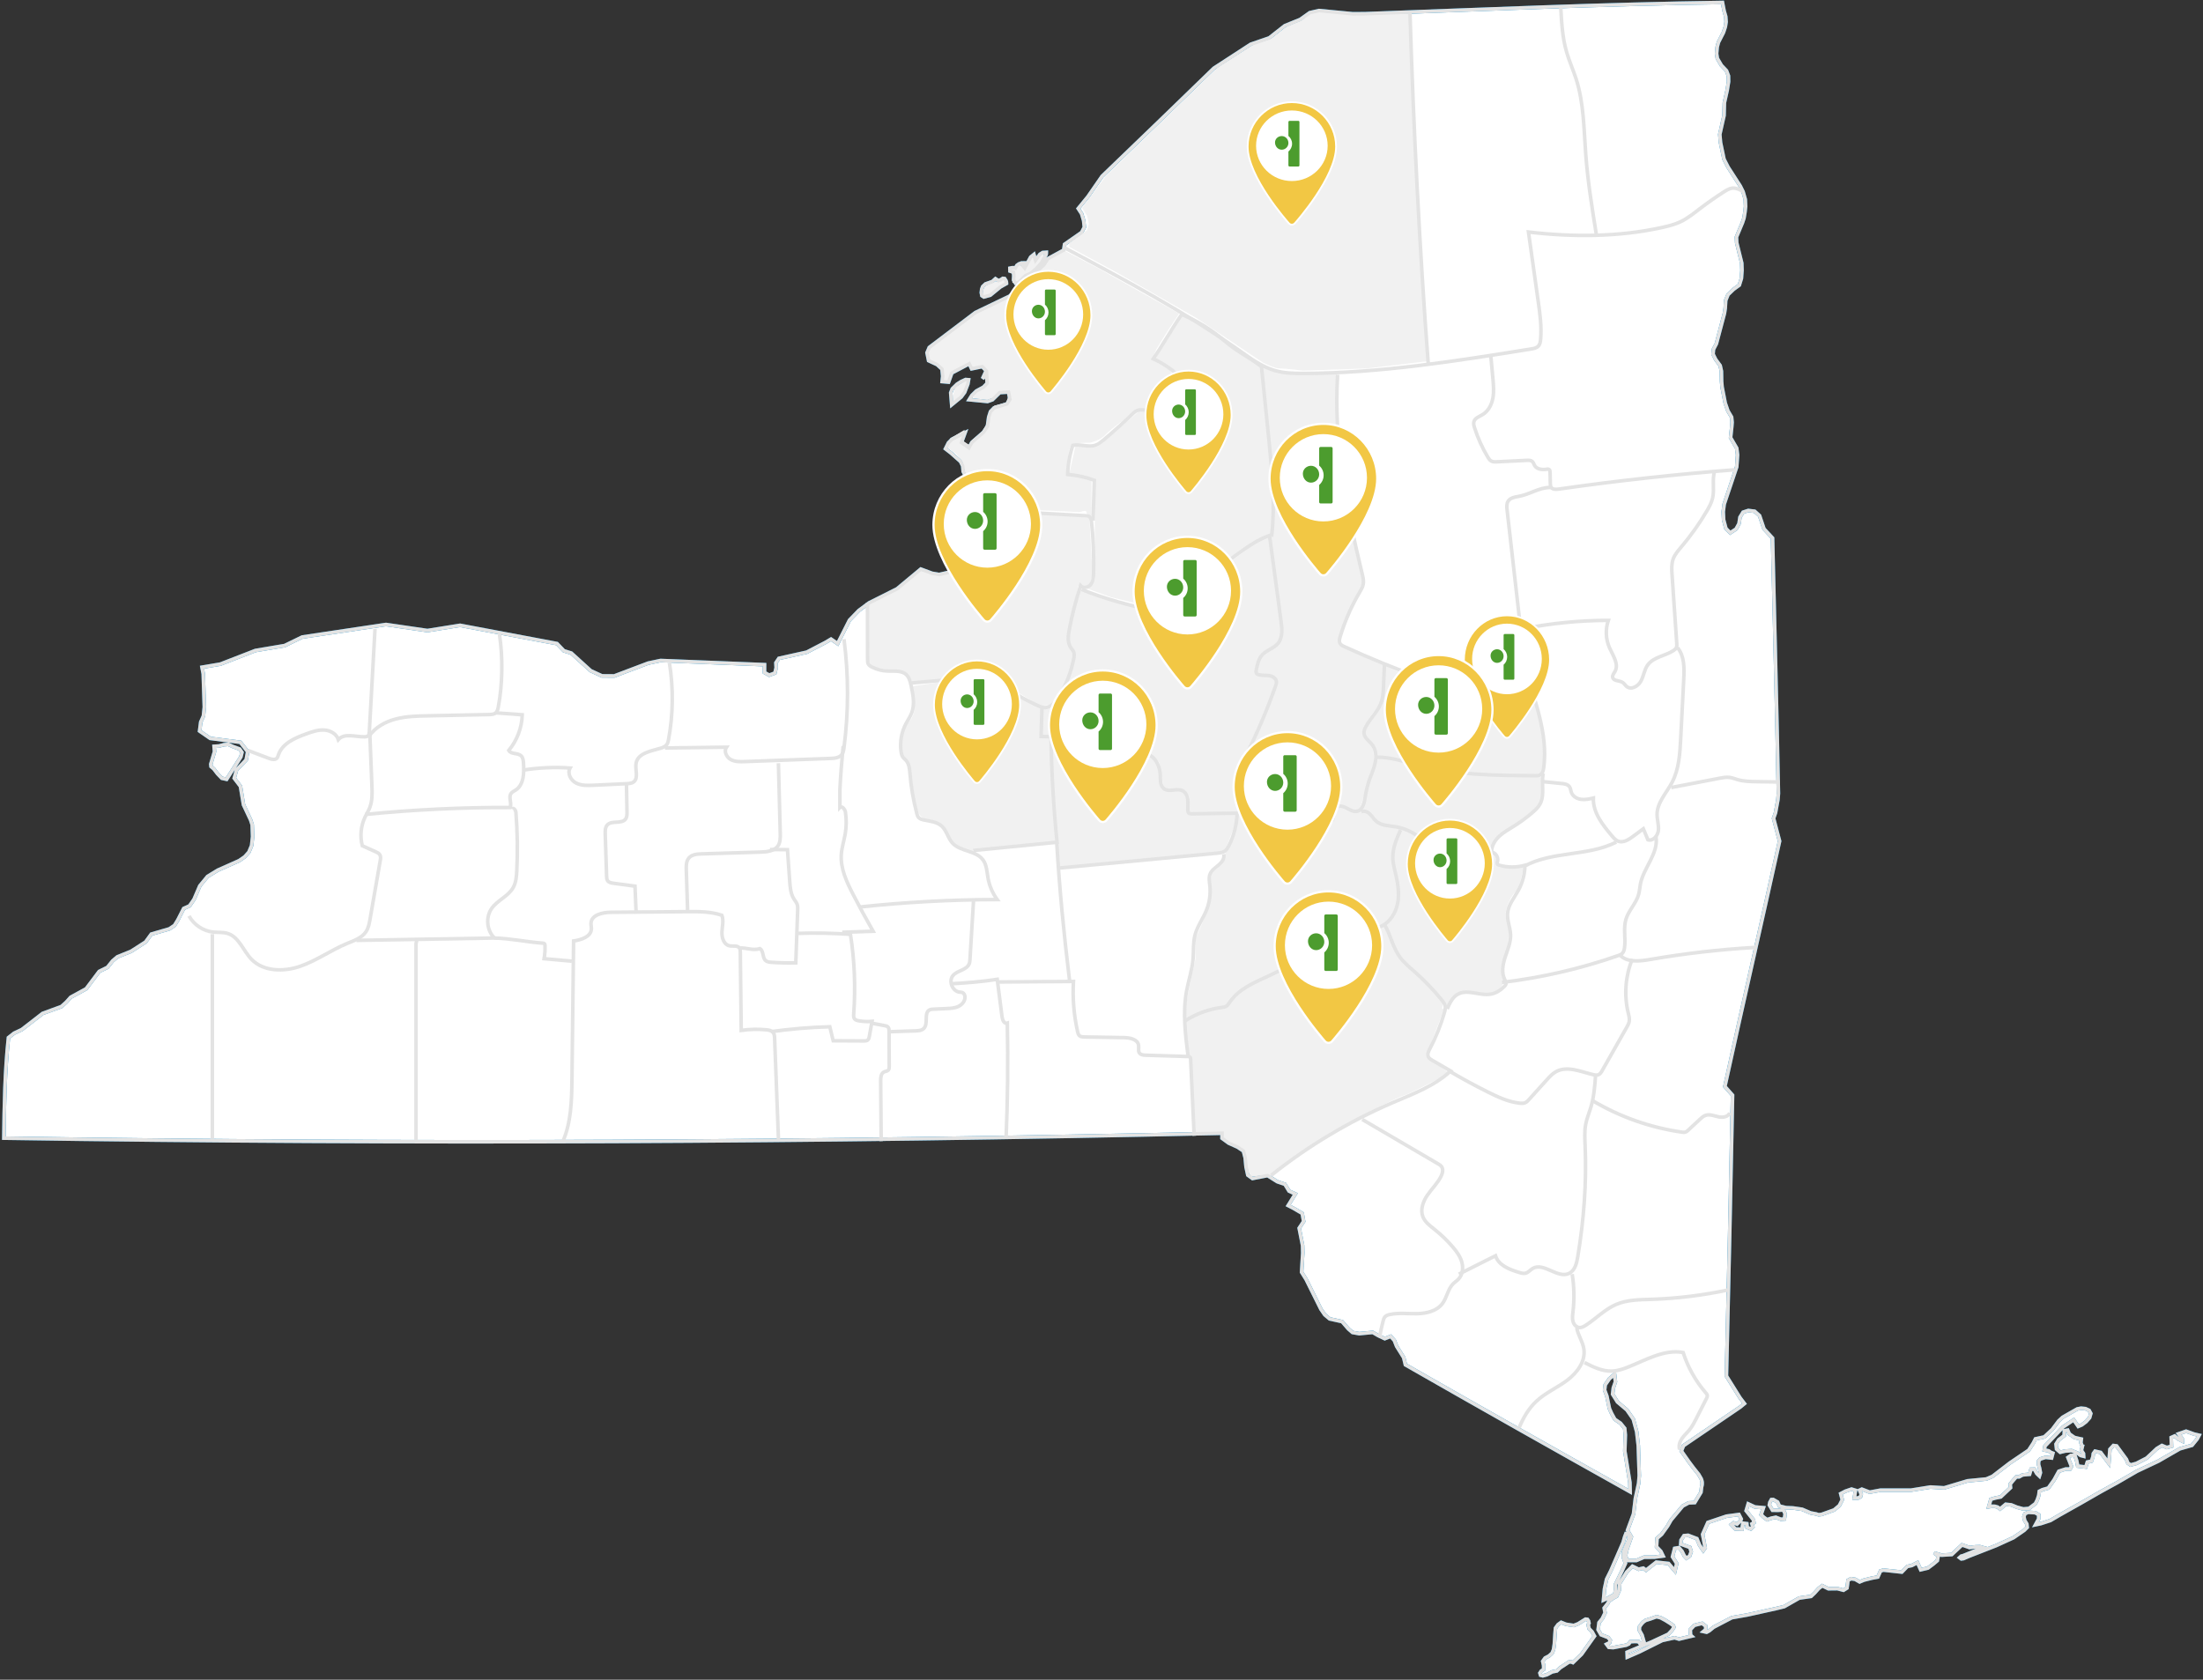 <?xml version="1.0" encoding="UTF-8"?>
<svg width="927px" height="707px" viewBox="0 0 927 707" version="1.1" xmlns="http://www.w3.org/2000/svg" xmlns:xlink="http://www.w3.org/1999/xlink">
    <rect x="0" y="0" width="927" height="707" fill="#333333" stroke="none"/>
    <!-- Generator: Sketch 52.6 (67491) - http://www.bohemiancoding.com/sketch -->
    <title>nys-map-counties</title>
    <desc>Created with Sketch.</desc>
    <g id="Page-1" stroke="none" stroke-width="1" fill="none" fill-rule="evenodd">
        <g id="nys-map-counties" transform="translate(1, 1)">
            <path d="M412.16,123.466 L412.987,124.007 L415.697,123.27 L419.917,119.81 L422.524,118.337 L422.494,117.703 L422.321,117.168 L421.728,116.237 L420.996,116.153 L420.13,116.726 L419.115,117.117 L417.875,116.304 L416.578,117.478 L413.689,118.49 L412.492,119.624 L412.085,120.728 L411.92,122.163 L412.16,123.466 Z M425.448,113.584 L425.591,115.049 L425.481,116.837 L426.379,118.269 L427.431,118.015 L430.595,114.996 L432.578,114.146 L435.012,112.138 L437.229,109.648 L438.797,106.809 L439.106,106.372 L439.261,105.902 L439.281,105.188 L437.761,105.288 L436.585,106.018 L434.745,108.492 L434.078,106.075 L432.693,107.205 L430.179,111.789 L429.377,110.819 L429.689,110.504 L429.815,110.501 L429.92,110.301 L430.141,109.659 L428.827,109.675 L427.745,110.085 L426.87,110.718 L426.268,111.848 L426.004,111.762 L425.525,111.666 L424.862,111.688 L423.951,111.878 L423.985,113.104 L425.448,113.584 Z M684.945,626.917 L684.861,622.994 L682.711,609.782 L682.924,602.986 L682.669,600.216 L680.897,598.015 L678.51,596.379 L677.139,593.883 L676.236,591.858 L675.163,586.642 L674.213,584.077 L674.466,581.879 L676.271,579.274 L678.377,577.481 L678.752,580.587 L677.862,583.159 L677.546,585.812 L679.601,589.102 L683.575,592.465 L686.26,596.346 L687.693,601.636 L688.363,607.456 L688.779,620.132 L688.517,623.298 L687.13,629.733 L686.353,636.232 L683.819,643.096 L685.446,645.861 L683.639,650.964 L682.999,653.832 L683.723,655.822 L687.593,655.822 L690.806,654.441 L695.086,654.427 L698.835,653.934 L697.889,651.961 L696.061,650.031 L696.277,646.483 L698.206,644.808 L700.717,641.315 L702.162,638.794 L707.097,632.884 L709.58,631.57 L712.13,631.46 L714.75,627.116 L715.019,624.857 C715.535,623.212 715.189,622.3 714.841,621.387 L713.799,619.584 C710.538,615.614 708.538,612.681 706.509,609.742 L707.427,607.489 C715.38,602.091 723.31,596.659 731.263,591.266 L733.058,589.782 L731.183,587.312 C729.267,584.27 727.387,581.204 725.469,578.162 C726.43,538.773 727.267,499.389 728.049,459.962 L724.821,456.31 C732.341,421.865 740.254,387.501 747.841,353.038 L745.308,343.436 L746.122,341.102 L747.144,335.559 L747.344,333.005 C746.658,297.156 745.718,261.322 744.876,225.472 L742.848,223.284 L741.288,221.594 L739.408,216.029 L737.346,214.178 L734.666,213.854 L732.464,214.566 L731.164,216.68 L730.734,219.434 L729.508,221.658 L727.063,223.258 L725.27,221.46 L724.291,217.794 L724.127,214.418 L724.516,211.245 L729.806,195.502 L730.159,190.483 L729.797,187.626 L727.221,183.204 L727.694,178.83 L727.858,176.771 L727.646,174.572 L726.091,171.916 L724.965,168.658 L723.64,161.893 L723.432,159.509 L723.359,155.214 L722.835,152.859 L720.949,150.292 L719.837,148.069 L720.03,146.015 L721.253,143.667 L724.63,130.915 L724.967,128.765 L725.17,125.43 L726.156,123.006 L728.44,120.81 L730.894,119.024 L731.778,116.171 L732.025,112.785 L731.92,109.734 L729.801,101.184 L729.687,98.787 L732.215,92.735 L732.847,90.831 L733.283,88.202 L733.533,85.876 L733.403,82.944 L732.488,79.731 L731.292,77.301 L726.176,69.365 L724.452,65.989 L722.986,59.008 L722.678,55.57 L724.467,47.621 L724.612,42.243 L725.782,37.043 L726.369,33.351 L726.324,30.936 L725.51,28.773 L723.347,26.491 L721.651,23.589 L721.337,21.589 L721.585,18.797 L722.111,16.807 L724.221,12.672 L725.011,10.3 L725.339,8.213 L725.172,5.93 L724.51,3.641 L723.8,0.031 C673.31,0.728 623.327,2.934 573.355,4.769 L568.228,4.798 L554.02,3.435 L550.124,4.335 L546.118,7.181 L539.661,9.786 L533.102,14.934 L525.255,17.634 L509.777,27.699 C494.14,42.902 478.458,58.06 462.732,73.172 L456.749,81.81 C455.386,83.471 454.055,85.11 452.693,86.77 L454.124,88.965 L454.979,91.853 L455.265,94.63 L454.102,96.834 L446.947,101.828 L446.587,104.255 L439.926,107.882 L438.293,110.426 L423.909,123.585 L409.431,130.54 L390.025,145.22 L389.075,147.467 L389.742,150.819 L393.312,152.474 L395.367,154.354 L395.671,157.352 L395.433,159.617 L398.163,159.854 L399.537,155.978 L406.834,152.134 L407.844,154.245 L412.304,153.333 L413.958,155.039 L412.411,158.384 L414.178,156.741 L414.361,160.338 L412.785,161.958 L409.844,163.551 L407.937,165.419 L406.789,167.249 L414.538,167.997 L416.62,167.262 L419.691,164.257 L423.358,164.027 L423.96,167.085 L422.701,168.988 L417.274,170.674 L415.777,172.216 L415.023,174.566 L414.49,178.458 L412.806,180.932 L407.918,185.225 L406.718,187.45 L403.595,185.29 L405.131,181.07 L399.569,183.886 L398.084,185.369 L396.828,187.896 L399.232,189.756 L401.031,191.367 L403.151,193.235 L404.086,195.109 L404.294,197.492 L405.87,200.529 L406.95,204.778 L407.745,206.716 L406.728,209.762 L406.641,213.304 L407.126,217.09 L407.97,220.664 L408.908,218.48 L411.18,216.5 L407.971,224.54 L407.461,227.997 L410.597,230.255 L408.457,232.355 L404.095,237.913 L401.799,239.075 L394.182,240.788 L391.222,240.288 L386.458,238.515 L378.624,245.027 L376.488,246.813 L364.679,252.745 L360.349,255.965 L356.442,260.021 L351.462,269.889 L348.689,267.989 L346.386,269.368 L338.471,273.488 L326.741,276.094 L325.488,277.964 L325.594,280.079 L325.058,282.285 L322.671,283.144 L320.703,282.062 L320.713,278.752 L276.958,276.999 L271.743,278.101 L257.453,283.501 L252.309,283.467 L247.565,281.292 L239.38,273.862 L236.267,272.892 L233.378,269.872 L192.596,262.186 L178.856,264.386 L161.42,261.841 L126.177,267.111 L118.773,270.713 L106.463,272.793 L91.733,278.51 L83.977,279.824 L84.51,282.614 L84.971,296.611 L84.593,300.347 L83.457,302.899 L82.972,306.704 L87.438,309.793 L100.153,311.449 L103.203,315.376 L102.567,318.841 L98.535,323.058 L97.552,326.548 L100.172,329.982 L101.451,337.737 L104.468,344.155 L105.101,346.125 L105.281,351.13 L104.869,354.89 L103.719,357.658 L101.948,359.643 L99.629,361.24 L90.646,365.24 L86.338,367.872 L83.076,371.837 L80.616,377.557 L78.761,380.245 L76.287,381.371 L73.817,386.216 L72.422,388.497 L70.288,389.941 L62.664,392.154 L60.246,395.477 L54.144,399.397 L48.405,401.709 L46.375,403.424 L44.205,406.144 L40.739,407.852 L35.239,415.176 L28.754,418.713 L26.861,420.83 L24.841,422.642 L16.921,425.546 L8.157,432.341 L4.915,433.871 L2.542,435.738 C1.006,450.205 0.795,464.128 0.614,478.055 C171.494,480.685 342.347,479.84 513.214,475.997 L513.2,478.087 L516.027,480.157 L519.693,481.801 L522.201,483.461 L522.941,486.296 L523.315,490.186 L524.06,493.614 L526.021,495.039 L532.384,493.822 L536.485,496.399 L539.672,497.479 L541.406,500.327 L544.035,501.545 L541.026,506.406 L543.456,507.676 L546.947,509.724 L547.549,513.092 L545.668,515.931 L547.103,523.221 L547.178,526.421 L546.685,534.445 L548.573,537.48 L554.819,550.049 L556.435,552.405 L558.492,554.131 L563.725,555.279 L566.408,558.383 L568.112,559.853 L570.944,560.358 L576.639,559.821 L578.93,561.155 L581.695,562.465 L584.169,561.495 L585.703,563.176 L586.672,565.653 L589.647,570.407 L590.376,573.459 C621.813,591.452 653.351,609.241 684.945,626.917 Z M875.235,607.837 L874.619,606.245 L874.808,604.69 L873.071,604.308 L871.884,604.008 L869.748,602.517 L869.066,600.939 L867.64,601.215 L867.575,603.235 L865.282,605.021 L864.137,606.822 L864.369,608.928 L865.911,610.272 L868.012,609.758 L870.7,609.58 L873.095,610.561 L874.502,611.625 L875.78,611.947 L875.706,610.777 L874.836,609.508 L875.236,607.838 L875.235,607.837 Z M678.482,670.074 L678.803,668.014 L678.751,665.94 L681.568,660.166 L682.982,657.011 L682.09,654.457 L682.165,652.224 L683.157,649.768 L684.555,646.706 L684.328,644.879 L683.145,644.548 L682.623,645.911 L681.973,648.218 L676.803,660.111 L675.013,663.717 L674.139,667.757 L673.713,672.515 L675.43,671.737 L678.482,670.074 Z M87.797,321.638 L88.942,322.618 L90.524,324.686 L92.358,326.584 L94.363,327.02 L100.346,317.605 L100.828,315.671 L99.834,314.252 L96.871,313.156 L95.077,312.296 L93.202,312.449 L91.193,312.982 L89.073,313.118 L89.246,315.37 L87.689,320.616 L87.797,321.638 Z M710.391,687.25 L710.27,684.913 L711.976,683.103 L715.229,682.29 L716.746,683.438 L716.739,684.873 L715.759,685.709 L717.135,686.014 L718.219,685.424 L720.09,683.894 L727.728,679.902 L734.33,678.734 L746.29,676.082 L749.802,675.228 L756.078,671.649 L761.061,670.935 L762.561,669.519 L764.216,667.665 L765.771,666.448 L768.358,667.718 L772.173,667.675 L774.723,668.346 L776.187,667.422 L776.437,665.722 L776.626,664.167 L777.885,663.483 L779.613,663.74 L781.514,664.842 L783.324,664.082 L786.642,663.25 L789.17,662.793 L790.314,660.212 L791.537,659.862 L799.266,660.703 L801.584,658.326 L803.44,657.948 L805.843,656.714 L807.2,659.738 L810.25,659.008 L812.527,657.311 L814.22,655.871 L814.6,653.823 L812.873,652.633 L815.993,653.573 L820.289,653.315 C821.722,651.945 823.175,650.614 824.599,649.279 L827.779,650.387 L830.246,650.071 L832.1,650.007 L833.638,650.441 L830.405,651.604 L825,653.794 L824.278,653.962 L823.558,654.597 L824.29,655.151 L825.22,655.025 L827.477,654.045 L838.927,649.573 L846.247,646.236 L850.741,643.143 L852.025,641.873 L851.88,640.436 L850.988,638.976 L850.645,637.406 L851.055,636.146 L852.425,635.548 L855.418,635.713 L856.864,636.596 L856.833,638.312 L855.49,640.789 L857.773,640.312 L861.781,638.995 L865.746,636.668 C871.578,633.438 877.362,630.137 883.086,626.822 L889.962,623.052 L898.232,618.252 L907.197,614.028 L916.237,608.821 L921.37,607.354 L923.57,604.643 L924.383,603.089 L922.263,602.599 L918.889,601.386 L915.699,602.493 L917.219,604.55 L917.272,605.53 L915.546,604.65 L914.084,603.386 L912.607,604.057 L912.744,607.709 L910.763,608.247 L908.718,607.397 L906.585,608.685 L902.314,612.696 L897.959,614.945 L895.519,615.609 L894.396,614.819 L893.779,613.229 L889.64,607.584 L888.3,607.407 L886.83,608.986 C886.657,610.953 886.499,612.921 886.358,614.89 L882.939,610.327 L880.581,609.787 L879.847,610.797 L879.667,612.165 L879.052,613.98 L877.316,614.379 L876.649,616.461 L873.294,616.067 L872.864,613.856 L872.109,611.547 L870.353,611.6 L869.15,612.452 L870.639,616.22 L870.081,617.294 L868.24,617.297 L865.333,618.244 L863.32,621.897 L860.885,625.313 L858.435,626.007 L857.113,626.677 L856.883,628.445 L856.257,630.32 L855.481,631.85 L852.791,633.898 L850.377,634.101 L847.713,633.379 L845.288,632.389 L842.967,632.141 L840.637,634.11 L839.575,633.332 L838.393,632.998 L837.152,632.968 L835.854,633.206 L836.734,630.072 L838.626,629.517 L840.9,629.069 C842.253,627.777 843.636,626.495 845.022,625.179 L844.892,623.653 L845.974,622.309 L847.436,620.636 L848.625,620.626 L849.894,619.913 L850.422,619.769 L853.027,619.546 L853.64,617.416 L854.99,617.378 L856.056,619.218 L857.156,620.281 L857.593,618.868 L857.236,616.925 L856.8,615.369 L856.878,613.884 L857.569,613.086 L859.768,612.403 L862.299,612.695 L862.836,610.647 L861.914,610.273 L861.067,609.667 L859.237,609.299 L859.505,607.664 L867.149,599.614 L871.586,596.634 L873.495,599.397 L874.998,598.762 L876.801,597.407 L878.291,595.737 L878.808,593.937 L878.076,592.603 L876.536,591.887 L874.701,591.703 L873.109,592.005 L866.941,595.514 L865.254,597.081 L862.567,600.663 L859.219,603.798 L855.498,604.61 L854.57,606.423 L852.627,609.407 L844.709,614.779 L837.399,620.398 L834.833,621.504 L826.907,622.282 L817.071,625.234 L811.304,624.884 L803.11,626.201 L790.345,626.191 L785.74,627.045 L782.436,625.783 L781.471,626.245 L782.17,627.887 L781.885,628.985 L780.842,629.527 L779.28,629.523 L779.806,626.285 L778.103,625.756 L775.521,626.64 L773.532,627.675 L774.202,630.248 L772.963,632.685 L770.781,634.526 L765.471,636.424 L764.228,636.548 L763.233,636.223 L760.886,635.78 L757.322,634.252 L753.471,633.693 L750.5,633.561 L747.765,632.886 L747.011,631.205 L745.162,630.145 L744.377,630.175 L743.739,631.325 L743.509,632.465 L744.847,634.67 L747.277,634.692 L749.401,634.525 L750.161,636.178 L749.851,638.336 L748.362,638.442 L746.25,637.611 L744.33,638.005 L742.583,638.619 L741.138,637.579 L740.072,636.52 L741.066,633.597 L737.448,633.275 L734.622,631.954 L733.754,634.872 C734.772,636.171 735.797,637.44 736.846,638.746 L737.02,639.904 L736.171,640.389 L736.568,641.689 L735.742,642.523 L734.184,641.895 L734.064,640.31 L732.39,640.097 L732.173,641.333 L732.033,642.649 L729.273,642.563 L727.523,640.71 L728.478,639.997 L729.934,640.507 L731.437,639.092 L731.707,638.366 L730.719,636.448 L725.493,637.145 L717.656,639.783 L715.432,644.803 L716.504,650.486 L715.715,651.606 L714.195,649.397 L713.04,646.602 L709.358,645.204 L707.608,645.351 L706.36,647.224 L706.236,648.916 L710.106,650.323 L710.622,652.113 L709.97,653.95 L708.635,654.835 L707.739,653.873 L706.787,651.932 L705.473,650.387 L703.659,650.71 L702.759,654.246 L704.533,657.073 L703.803,660.237 L701.129,657.072 L695.939,656.497 L691.631,659.909 L690.468,659.019 L688.508,659.466 L685.916,658.226 L683.481,660.702 L680.528,665.449 L680.349,668.351 L679.255,670.849 L677.994,671.532 L676.805,672.323 L675.994,672.941 L675.524,673.88 L674.011,675.824 L674.386,677.834 L673.206,680.284 L671.843,681.945 L671.46,684.933 L672.711,687.088 L675.724,688.258 L676.557,689.395 L676.293,690.403 L675.006,691.049 L675.989,692.373 L677.838,692.493 L683.286,691.467 L684.392,690.941 L685.046,690.011 L686.753,689.917 L688.432,689.945 L689.144,690.898 L690.784,690.041 L689.978,687.223 L688.811,685.113 L688.914,683.667 L689.864,682.36 L690.532,681.682 L691.475,681.027 L693.502,680.405 L696.061,679.485 L697.751,679.917 L699.809,681.02 L701.913,682.348 L703.058,683.171 L703.382,683.896 L702.562,685.168 L701.012,686.823 L693.986,690.095 L683.659,694.418 L683.739,696.495 L688.665,694.365 L698.448,689.493 L703.639,688.35 L705.522,688.917 L710.846,687.647 L710.391,687.25 Z M667.678,684.516 L667.292,682.877 L667.639,682.227 L667.429,681.247 L666.967,680.591 L666.174,680.495 C665.141,681.132 664.102,681.795 663.071,682.432 L661.241,683.154 L657.97,682.653 L655.916,681.833 L654.602,682.787 L653.526,684.257 L653.326,686.654 L653.049,690.971 L652.703,693.308 L652.091,694.811 L650.793,695.985 L649.153,696.842 L648.154,698.237 L648.534,700.06 L648.527,701.652 L647.518,702.326 L646.968,703.185 L647.252,704.115 L648.197,704.37 L649.914,703.904 L652.154,702.698 L654.107,702.31 L655.53,700.972 L657.471,699.709 L659.201,698.557 L660.178,698.505 L660.869,698.802 L664.511,695.284 L669.95,687.634 L668.946,685.806 L667.678,684.516 Z M403.458,166.11 L404.918,164.123 L406.278,160.616 L406.576,158.834 L405.315,158.736 L403.387,159.628 L401.704,160.696 L399.685,162.663 L399.043,164.313 L399.456,169.395 L403.457,166.11 L403.458,166.11 Z" id="inner-fill" stroke="#0081C3" stroke-width="1.497" fill="#FFFFFF" fill-rule="nonzero"></path>
            <path d="M446.377,288.752 C446.952,291.6 447.419,293.458 447.777,294.325 C448.404,295.845 448.54,296.605 450.341,296.605 L465.058,296.605 L466.803,298.168 L472.83,302.236 L479.433,310.249 L480.837,315.075 L485.311,319.856 L486.551,320.641 L487.808,330.92 L496.929,332 L498.966,337.48 L498.69,340.996 L520.245,342.077 L514.375,357.334 L444.665,364.434 C441.908,330.694 440.529,312.633 440.529,310.249 C440.529,308.775 439.517,308.819 438.377,309.168 C437.907,309.311 437.494,309.311 437.135,309.168 L437.135,296.605 C439.198,297.386 440.806,297.277 441.96,296.278 C443.115,295.279 444.587,292.771 446.377,288.752 Z" id="highlight-madison" fill="#F1F1F1" fill-rule="nonzero"></path>
            <path d="M578.505,317.943 C582.228,318.006 585.655,318.574 588.785,319.649 C593.482,321.262 611.417,324.803 615.853,324.803 C618.811,324.803 629.396,325.235 647.608,326.099 L647.608,334.149 C647.433,336.687 646.502,338.557 644.815,339.759 C643.128,340.961 638.592,344.347 631.205,349.917 C628.006,352.157 626.406,354.457 626.406,356.814 C626.406,358.186 623.677,357.966 618.22,357.877 C615.605,357.834 610.273,357.319 602.224,356.332 L593.102,348.835 L587.888,347.899 L580.474,346.192 C580.474,346.192 578.381,345.022 576.804,343.34 C575.753,342.22 573.809,341.026 570.974,339.759 L574.215,332.484 L576.01,324.804 L578.505,317.944 L578.505,317.943 Z" id="highlight-montgomery" fill="#F1F1F1" fill-rule="nonzero"></path>
            <path d="M497.579,428.514 L506.423,424.369 L515.426,422.127 L520.66,416.107 L536.04,408.157 L565.473,393.263 L577.533,389.813 L582.028,388.219 L584.761,396.647 L587.517,401.715 C600.332,413.887 606.525,420.691 606.094,422.127 C605.232,425.007 606.846,422.922 606.624,423.636 C606.014,425.599 603.504,432.136 599.089,443.246 L608.751,450.702 C598.169,456.315 591.668,459.498 589.251,460.252 C586.833,461.006 576.734,466.095 558.954,475.519 L533.381,494.173 L531.914,493.568 L525.409,494.173 L524.426,492.486 L521.987,483.126 L516.065,479.958 L512.775,477.617 L512.775,475.745 L501.54,475.745 L499.831,445.085 C499.209,443.66 498.818,442.364 498.659,441.196 C498.501,440.028 498.14,435.801 497.579,428.514 Z" id="highlight-delaware" fill="#F1F1F1" fill-rule="nonzero"></path>
            <path d="M571.343,339.87 L573.168,340.736 L574.769,341.602 L578.789,345.116 L585.763,346.969 L589.323,346.946 L587.663,350.814 C586.277,353.54 585.449,355.723 585.179,357.364 C584.991,358.553 584.971,359.763 585.12,360.958 C585.166,361.351 585.226,361.781 585.294,362.243 C585.52,363.765 585.995,365.635 586.476,367.679 C587.615,372.519 587.706,378.331 585.67,382.781 C584.867,384.534 585.31,386.076 583.373,387.264 C573.811,393.125 572.678,390.785 567.887,392.601 C563.095,394.416 537.387,408.533 536.583,408.533 C536.047,408.533 531.32,410.757 522.403,415.205 L517.805,420.045 L516.443,422.558 L505.891,424.82 L497.579,428.222 L498.099,421.756 L499.599,413.796 L502.035,402.719 L502.035,394.114 L506.717,383.304 C507.537,379.264 508.014,376.338 508.148,374.524 C508.222,373.529 508.259,372.562 508.259,371.622 C508.259,366.36 509.613,365.857 511.479,364.318 C513.345,362.779 514.739,361.284 514.739,357.555 C514.739,353.825 514.925,362.111 519.469,344.465 C520.716,339.621 520.264,342.988 521.474,342.72 C524.263,342.101 522.289,342.686 522.404,342.72 C522.782,342.833 523.401,342.987 524.263,343.182 L532.553,341.049 L537.717,335.242 L547.017,341.049 C552.73,344.183 556.422,345.322 558.093,344.466 C559.764,343.61 560.718,341.867 560.953,339.238 C562.592,337.687 564.552,337.404 566.833,338.391 C569.115,339.378 570.618,339.871 571.343,339.871 L571.343,339.87 Z" id="highlight-otsego" fill="#F1F1F1"></path>
            <path d="M529.586,152.525 L531.481,177.689 L534.374,202.128 L533.951,222.442 L532.651,225.442 L537.559,264.28 L537.559,268.677 L534.374,271.717 L530.771,274.075 L528.79,276.792 L527.187,283.19 L530.771,284.056 L534.374,284.948 L535.343,287.278 C526.786,301.931 521.525,312.849 519.56,320.032 C517.595,327.215 517.595,334.446 519.56,341.727 L528.266,343.891 L537.559,336.196 L544.665,341.072 L551.671,344.027 L556.534,344.972 C558.794,344.89 559.924,343.999 559.924,342.3 C559.924,339.752 560.7,337.867 565.356,339.47 C570.013,341.072 570.734,341.31 572.234,336.196 C573.234,332.788 574.836,327.399 577.04,320.032 C577.364,315.945 576.644,312.977 574.88,311.126 C572.234,308.351 571.051,308.247 574.88,301.901 C578.71,295.555 581.246,295.808 581.246,287.278 C581.246,281.592 581.42,278.958 581.768,279.38 L563.424,271.074 L562.449,268.677 L571.634,246.184 C572.675,244.514 572.748,241.754 571.851,237.904 C570.506,232.126 562.383,208.945 561.567,180.735 C561.023,161.929 561.245,153.487 562.232,155.409 C553.86,156.309 547.784,156.593 544.004,156.259 C540.224,155.925 535.419,154.681 529.586,152.525 Z" id="highlight-herkimer" fill="#F1F1F1" fill-rule="nonzero"></path>
            <path d="M411.37,218.476 L430.295,218.476 L433.438,215.233 L457.397,216.855 L458.722,240.735 L457.397,245.673 L452.747,245.673 L447.77,266.001 L447.159,267 L450.705,274.695 L447.499,286.225 L443.621,293.752 L441.104,295.464 L436.911,296.32 L422.841,287.672 L418.64,282.422 L413.332,281.566 L410.904,282.422 L408.809,287.535 L406.078,288.753 C403.939,288.361 402.87,287.88 402.87,287.31 C402.87,286.739 402.111,285.734 400.593,284.295 L383.383,286.454 L379.85,282.056 L366.68,279.832 L365.911,279.874 L363.74,275.854 L364.593,252.606 L378.447,245.673 L385.251,238.877 L392.721,240.735 L403.724,237.795 L409.662,230.282 L406.932,226.599 L408.332,224.089 L411.369,218.476 L411.37,218.476 Z" id="highlight-oswego" fill="#F1F1F1" fill-rule="nonzero"></path>
            <path d="M455.262,247.4 L473.226,253.124 L488.728,256.454 L530.621,224.964 L533.246,225.126 L538.594,267.366 L536.734,270.673 L532.971,272.399 L528.506,277.617 L528.506,283.082 L536.23,284.978 L528.506,305.814 C524.846,312.071 522.578,316.759 521.699,319.879 C520.821,322.999 520.531,330.282 520.831,341.729 L499.334,340.864 L499.334,334.051 L496.053,330.894 L488.728,330.894 L486.747,319.879 L481.537,314.837 L476.952,305.814 L468.345,297.568 L462.902,295.72 L458.061,296.585 L449.895,296.585 L447.302,293.141 L445.77,267.365 L448.781,256.453 L452.904,247.75 L455.262,247.4 Z" id="highlight-oneida" fill="#F1F1F1"></path>
            <path d="M454.342,86.525 L456.441,89.838 L457.204,93.216 L456.441,95.942 L452.431,98.634 L449,101.227 L449,102.932 L469.57,114.05 L502.282,132.762 L530.368,151.572 C533.667,153.237 536.026,154.069 537.444,154.069 C538.862,154.069 542.143,154.379 547.286,155 L574.194,154.069 L600,150.992 L595.068,70.169 L592.101,4.644 L584.751,4.644 L571.323,5.263 L562.156,4.644 L554.241,4 L550.156,4.644 L546.767,7.612 L540.673,10.09 L534.133,15.188 L526.81,17.583 L511.705,27.181 L464.218,73.254 L454.342,86.525 Z" id="highlight-st-lawrence" fill="#F1F1F1"></path>
            <path d="M581.501,279 C592.209,284.084 599.515,286.626 603.419,286.626 C607.323,286.626 611.134,285.781 614.851,284.091 L620.831,284.091 C621.473,286.879 622.908,288.274 625.135,288.274 C628.475,288.274 631.329,286.987 631.329,284.091 C631.329,281.194 635.948,285.874 639.924,281.424 C642.598,278.431 647.284,300.71 648.539,314.584 C649.15,321.337 647.641,323.629 647.204,324.796 C646.313,327.172 631.718,326.588 603.419,323.044 L590.143,319.485 L578.314,317.935 C577.61,314.498 576.526,312.224 575.062,311.114 C572.865,309.449 571.81,305.116 575.062,302.613 C578.314,300.111 581.501,294.252 581.501,286.626 C581.501,281.542 581.501,279 581.501,279 Z" id="highlight-fulton" fill="#F1F1F1"></path>
            <path d="M459.705,217.308 L459.705,201.086 L449,198.067 L451.702,186.089 C456.622,187.925 460.084,187.925 462.086,186.089 C464.088,184.252 469.725,179.378 478.996,171.466 L483.264,171.466 C484.996,170.574 485.863,169.539 485.863,168.361 C485.863,167.581 486.743,166.15 488.387,165.594 C488.947,165.405 489.981,165.405 491.491,165.594 L493.653,157.855 C493.816,155.794 493.233,154.543 491.903,154.1 C490.574,153.658 488.56,152.566 485.863,150.824 L484.649,149.674 L496.618,131 L508.698,138.752 L529.81,153.46 L534.365,201.086 L534.365,208.9 L534.365,219.002 L533.899,223.544 L522.195,229.913 L514.201,235.673 L504.564,242.758 L488.387,255.778 L466.273,250.287 L455.076,246.191 C458.162,245.127 459.705,243.982 459.705,242.758 C459.705,241.533 459.705,238.434 459.705,233.461 L459.705,217.308 Z" id="highlight-lewis" fill="#F1F1F1"></path>
            <path d="M589.266,348 C593.752,350.057 596.897,352.111 598.702,354.161 C601.409,357.237 604.52,357.55 608.718,357.55 C611.516,357.55 616.574,357.55 623.892,357.55 C627.116,357.447 628.727,358.203 628.727,359.82 C628.727,362.245 627.858,364.234 631.867,364.234 C634.539,364.234 637.29,364.234 640.119,364.234 C638.916,370.072 637.714,373.523 636.514,374.586 C634.713,376.181 631.324,382.704 633.018,386.346 C634.148,388.775 634.148,393.016 633.018,399.069 L630.725,406.141 L631.867,412.291 C630.134,416.034 627.476,417.906 623.892,417.906 C621.633,417.906 617.795,416.143 614.692,416.426 C613.48,416.537 611.902,417.387 609.959,418.975 L607.307,423.066 L602.167,416.426 L592.573,406.141 L587.137,400.697 L582,387.998 C585.425,384.843 587.137,381.494 587.137,377.95 C587.137,374.406 586.41,368.363 584.958,359.82 C585.894,355.606 586.62,352.79 587.137,351.372 C587.653,349.955 588.363,348.831 589.266,348 Z" id="highlight-schoharie" fill="#F1F1F1"></path>
            <path d="M383.475,287.753 L400.483,285.241 C403.022,288.977 405.128,290.33 406.8,289.299 C408.473,288.268 410.071,286.169 411.595,283 L418.539,283.912 L422.314,287.753 L427.093,292.003 L437.068,297.109 L436.509,309.24 L440.664,309.24 L443.335,353.512 L409.106,356.352 L408.023,357.34 C402.315,356.102 399.166,354.145 398.577,351.469 C397.693,347.455 392.075,343.813 389.288,343.813 C386.502,343.813 385.017,341.08 384.246,337.689 C383.732,335.429 382.961,330.285 381.934,322.257 C381.694,321.403 380.703,319.566 378.959,316.747 C377.216,313.928 377.849,309.527 380.858,303.543 C383.629,300.657 384.502,297.304 383.475,293.484 C382.448,289.663 382.448,287.753 383.475,287.753 Z" id="highlight-onondaga" fill="#F1F1F1"></path>
            <g id="highlight-jefferson" transform="translate(389, 104)" fill="#F1F1F1">
                <g id="Group-14">
                    <path d="M6.424,55.191 L9.31,55.191 L10.619,51.745 L17.714,47.826 L18.893,49.784 L23.249,49.216 L25.49,51.508 L25.49,56.195 L21.813,58.718 L17.714,62.187 L25.49,63.289 L28.42,62.187 L30.351,59.88 L34.188,59.88 L34.188,62.187 L33.332,64.479 L28.42,65.731 L26.598,68.127 L25.49,72.859 L23.249,76.686 L18.893,80.351 L17.714,82.205 L14.916,80.351 L15.928,75.911 L9.867,79.509 L8.164,83.07 L12.467,86.153 L14.916,89.073 L15.928,93.295 L17.714,98.225 L18.893,101.445 L17.714,105.261 L17.714,111.553 L18.893,114.84 L21.813,112.847 L34.948,113.52 L41.388,112.847 C42.347,110.775 43.701,109.739 45.449,109.739 C47.198,109.739 53.506,110.007 64.374,110.543 C66.223,109.87 67.148,109.87 67.148,110.543 C67.148,111.216 67.865,111.753 69.299,112.154 L69.299,96.202 L58.885,93.295 C59.28,86.483 60.009,82.786 61.07,82.205 C62.132,81.623 64.657,81.333 68.646,81.333 C71.598,80.581 73.746,79.489 75.089,78.058 C76.433,76.626 79.081,74.472 83.034,71.596 L86.835,68.127 C87.878,67.355 89.263,66.969 90.99,66.969 C93.58,66.969 94.952,66.772 94.952,64.479 C94.952,62.187 98.3,60.881 100.044,60.881 C101.206,60.881 101.983,59.319 102.374,56.195 C104.215,53.105 103.438,50.778 100.044,49.216 C96.649,47.654 94.952,46.47 94.952,45.664 L96.731,41.727 L101.698,33.722 L106.154,27.011 L72.325,8.033 L57.191,0.147 L56.289,1.259 L51.343,3.747 L49.235,5.019 L49.235,1.259 L46.181,3.747 L45.449,5.019 L44.675,2.872 L42.205,5.019 L41.388,8.033 L38.84,6.357 L37.176,8.033 L34.948,8.033 L34.948,9.591 L36.007,10.264 L36.007,14.071 L38.84,14.071 L44.675,9.591 L37.799,16.935 L34.948,19.378 L26.598,23.609 L20.68,27.011 L14.222,31.549 L1.051,41.112 L0.265,43.854 L1.051,46.611 L4.937,48.635 C5.751,49.928 6.247,50.965 6.424,51.745 C6.601,52.525 6.601,53.674 6.424,55.191 Z" id="Path-8"></path>
                    <path d="M29.583,13.597 L32.606,12.509 L33.546,14.664 L25.993,19.868 L23.385,19.868 C23.476,17.11 24.345,15.376 25.993,14.664 C27.642,13.953 28.838,13.597 29.583,13.597 Z" id="Path-10"></path>
                </g>
                <polygon id="Path-12" points="16.554 55 11.909 58.041 11 61.807 11 65 16.554 60 18 55"></polygon>
            </g>
            <g id="inner-lines" transform="translate(78, 1)" stroke="#E3E3E3" stroke-width="1.497">
                <path d="M78.802,262.676 C78.003,276.626 77.204,292.074 76.405,306.024 C76.372,306.607 76.313,307.245 75.902,307.657 C75.51,308.048 74.906,308.12 74.352,308.127 C70.528,308.175 65.929,306.433 63.372,309.279 C62.599,306.849 59.948,305.413 57.402,305.266 C54.856,305.119 52.376,305.993 49.975,306.853 C45.167,308.575 39.775,310.873 38.162,315.723 C37.999,316.213 37.869,316.741 37.516,317.12 C36.715,317.979 35.308,317.627 34.209,317.212 L25.358,313.86 M76.634,307.274 L77.494,328.73 C77.617,331.81 77.724,334.992 76.613,337.867 C76.065,339.281 75.239,340.569 74.589,341.94 C72.824,345.701 72.422,349.959 73.452,353.984 L79.108,356.524 C79.771,356.822 80.476,357.156 80.847,357.782 C81.274,358.504 81.143,359.412 81,360.237 L76.735,384.737 C76.406,386.63 76.053,388.585 74.985,390.183 C73.212,392.835 69.927,393.913 66.984,395.136 C60.252,397.933 54.227,402.315 47.339,404.704 C40.452,407.094 31.929,407.018 26.841,401.794 C23.338,398.198 21.61,392.415 16.826,390.899 C14.879,390.282 12.776,390.534 10.745,390.321 C6.515,389.876 2.571,387.255 0.523,383.524" id="Shape"></path>
                <path d="M76.36,307.778 C78.948,304.074 83.172,301.771 87.54,300.627 C91.91,299.484 96.475,299.383 100.99,299.29 L126.83,298.756 C127.793,298.736 128.842,298.686 129.576,298.059 C130.282,297.455 130.51,296.473 130.683,295.559 C132.488,285.999 132.652,274.631 131.163,265.015" id="Path"></path>
                <path d="M74.664,340.804 C94.929,338.784 115.297,337.804 135.66,337.874 C136.447,336.03 134.88,333.644 136.024,331.997 C136.5,331.313 137.318,330.979 138.014,330.522 C141.476,328.243 141.566,323.286 141.276,319.149 C141.2,318.055 141.071,316.851 140.267,316.106 C138.844,314.789 136.006,315.57 135.082,313.863 C138.584,309.622 140.584,304.341 140.768,298.844 C137.459,298.57 132.652,298.296 129.342,298.022 M70.964,393.81 C89.829,393.478 110.191,393.145 129.054,392.812 C125.786,389.637 125.277,384.019 127.924,380.307 C130.364,376.882 134.873,375.257 136.94,371.594 C138.148,369.454 138.345,366.907 138.466,364.451 C138.873,356.263 138.747,348.057 138.089,339.886 C138.013,338.935 136.919,337.702 136.459,338.538" id="Shape"></path>
                <path d="M140.94,322.196 C147.014,321.11 154.721,320.796 160.873,321.266 C159.626,323.446 161.124,326.369 163.341,327.546 C165.558,328.721 168.204,328.631 170.71,328.513 L184.764,327.848 C185.74,327.801 186.778,327.735 187.569,327.163 C189.856,325.511 188.111,321.881 188.675,319.114 C189.523,314.966 194.896,314.139 198.952,312.934 C199.946,312.64 200.977,312.226 201.582,311.383 C202.025,310.765 202.182,309.994 202.32,309.246 C204.281,298.596 204.403,287.689 202.682,276.998 M200.82,312.833 L226.67,312.491 C225.536,314.201 226.668,316.666 228.455,317.671 C230.242,318.677 232.411,318.629 234.458,318.552 L270.445,317.228 C272.181,317.164 274.151,316.985 275.214,315.61 C275.844,314.794 276.007,313.721 276.14,312.7 C278.115,297.545 278.119,282.198 276.15,267.042 M96.433,393.412 C96.307,394.036 96.173,394.658 96.047,395.282 L96.047,478.819 M10.357,391.162 L10.357,477.302 M157.707,478.778 C161.401,470.467 161.571,461.078 161.678,451.981 C161.908,432.673 162.136,413.363 162.365,394.054 C165.621,393.594 169.715,392.267 169.854,388.98 C169.887,388.182 169.652,387.39 169.689,386.592 C169.855,383.062 174.526,382.012 178.057,381.983 L210.22,381.715 C215.122,381.675 220.134,381.65 224.768,383.247 C225.588,385.484 224.893,387.953 224.782,390.332 C224.672,392.712 225.602,395.585 227.93,396.086 C229.387,396.399 231.285,395.789 232.14,397.011 C232.487,397.509 232.508,398.157 232.514,398.764 L232.899,431.693 C236.401,431.191 239.951,431.107 243.473,431.444 C244.513,431.544 245.656,431.738 246.31,432.55 C246.862,433.234 246.919,434.18 246.952,435.059 L248.604,478.471 M161.517,402.55 L149.959,401.515 C150.269,399.68 150.393,397.818 150.329,395.958 C150.318,395.674 150.289,395.358 150.077,395.17 C149.903,395.018 149.655,394.992 149.424,394.976 C141.876,394.411 136.619,393.066 129.054,392.816" id="Shape"></path>
                <path d="M188.683,382.555 C188.524,379.198 188.366,374.343 188.207,370.985 L179.144,369.771 C178.241,369.649 177.236,369.47 176.701,368.731 C176.312,368.191 176.275,367.481 176.254,366.815 L175.674,349.02 C175.631,347.679 175.642,346.182 176.561,345.206 C178.461,343.18 182.591,344.971 184.236,342.732 C184.854,341.892 184.857,340.762 184.833,339.72 C184.753,336.159 184.675,331.099 184.595,327.538 M210.332,381.03 C210.149,375.408 209.967,369.786 209.782,364.165 C209.726,362.395 209.729,360.438 210.89,359.102 C212.17,357.628 214.36,357.46 216.312,357.4 L240.975,356.646 C243.701,356.562 246.849,356.258 248.377,353.998 C249.38,352.513 249.369,350.591 249.323,348.801 L248.553,319.251" id="Shape"></path>
                <path d="M244.975,355.583 L252.357,355.622 L253.303,368.938 C253.487,371.524 253.708,374.229 255.097,376.416 C255.551,377.129 256.124,377.779 256.414,378.573 C256.714,379.39 256.685,380.284 256.654,381.155 L255.852,403.272 C252.429,403.356 249.001,403.278 245.585,403.037 C244.743,402.977 243.84,402.884 243.197,402.336 C241.739,401.091 242.42,398.256 240.767,397.284 C237.759,398.204 235.282,396.85 232.141,397.013" id="Path"></path>
                <path d="M245.332,432.24 C253.565,431.08 261.856,430.387 270.167,430.162 L271.608,436.064 C275.92,436.085 280.231,436.104 284.543,436.126 C285.088,436.129 285.678,436.116 286.104,435.778 C286.565,435.414 286.7,434.783 286.804,434.207 L287.944,427.895 C286.074,428.059 284.182,427.975 282.334,427.65 C281.683,427.536 280.984,427.357 280.578,426.836 C280.143,426.276 280.178,425.494 280.231,424.786 C281.051,413.61 280.591,402.341 278.866,391.271 C271.449,390.749 264.01,390.612 256.579,390.859" id="Path"></path>
                <path d="M287.393,428.596 L293.278,429.699 C293.774,429.792 294.302,429.903 294.651,430.267 C295.076,430.712 295.103,431.392 295.106,432.006 L295.169,446.9 C295.17,447.42 295.157,447.99 294.819,448.386 C294.366,448.916 293.551,448.902 292.931,449.222 C291.719,449.846 291.571,451.492 291.582,452.857 L291.802,478.3 M275.807,312.004 C275.224,318.157 274.707,324.318 274.412,330.49 L274.412,337.885 C275.242,337.022 276.565,338.634 276.748,339.817 C277.208,342.817 277.184,345.887 276.675,348.879 C276.172,351.844 275.197,354.735 275.007,357.737 C274.632,363.656 277.314,369.297 280.035,374.565 C282.715,379.753 285.501,384.886 288.391,389.96 L275.401,390.395" id="Shape"></path>
                <path d="M282.38,379.799 C301.721,377.727 321.158,376.668 340.61,376.626 C338.665,373.962 337.347,370.893 336.756,367.648 C336.274,364.989 336.231,362.088 334.623,359.918 C331.663,355.917 325.089,356.498 321.747,352.808 C319.857,350.723 319.346,347.601 317.264,345.708 C315.29,343.911 312.419,343.658 309.803,343.131 C308.979,342.965 308.111,342.732 307.551,342.106 C307.121,341.624 306.939,340.978 306.775,340.354 C305.337,334.881 304.376,329.293 303.904,323.654 C303.738,321.673 303.568,319.524 302.245,318.042 C301.805,317.549 301.256,317.153 300.88,316.609 C300.45,315.986 300.286,315.221 300.175,314.472 C299.585,310.404 300.295,306.253 302.203,302.612 C303.01,301.082 304.025,299.654 304.639,298.038 C306.02,294.399 305.207,290.341 304.379,286.538 C304.019,284.888 303.601,283.132 302.376,281.973 C300.388,280.094 297.26,280.554 294.528,280.453 C292.248,280.367 290.012,279.804 287.963,278.799 C287.371,278.508 286.77,278.156 286.432,277.589 C286.08,277.001 286.07,276.277 286.068,275.591 C286.052,267.678 286.037,259.764 286.02,251.851 M304.59,285.47 L321.667,283.971 C322.248,283.921 322.886,283.884 323.359,284.224 C323.715,284.481 323.907,284.9 324.137,285.274 C325.15,286.921 327.234,287.832 329.129,287.459 C331.025,287.086 332.607,285.453 332.923,283.546 C333.089,282.546 333.076,281.27 333.996,280.848 C334.451,280.638 334.983,280.738 335.474,280.843 L339.104,281.618 C339.787,281.763 340.494,281.919 341.056,282.334 C341.618,282.747 341.976,283.374 342.354,283.959 C345.762,289.231 351.725,292.161 357.398,294.844 C358.355,295.297 359.342,295.758 360.401,295.814 C363.089,295.956 365.163,293.539 366.575,291.246 C369.602,286.319 371.718,280.888 372.822,275.212 C372.994,274.328 373.137,273.395 372.836,272.547 C372.559,271.767 371.944,271.163 371.496,270.467 C370.092,268.277 370.471,265.433 370.965,262.877 C372.166,256.665 373.743,250.532 375.687,244.511 C376.775,245.805 379.049,245.269 380.052,243.907 C381.054,242.546 381.142,240.736 381.172,239.043 C381.302,231.914 381.102,224.768 380.294,217.684 C380.194,216.808 380.008,215.811 379.249,215.364 C378.853,215.13 378.374,215.098 377.914,215.073 L357.23,213.913 C356.368,213.865 355.4,213.853 354.771,214.445 C354.298,214.89 354.143,215.57 353.807,216.126 C352.763,217.859 350.357,218.015 348.335,217.973 L334.038,217.672" id="Shape"></path>
                <path d="M359.456,295.785 L359.071,307.99 L363.249,308.053 C363.46,322.899 364.31,337.728 365.796,352.501 L330.518,355.975 M294.863,432.271 C298.17,432.145 302.971,432.019 306.278,431.894 C307.514,431.847 308.878,431.745 309.743,430.861 C311.756,428.805 309.613,424.192 312.241,423.021 C312.699,422.817 313.214,422.79 313.714,422.767 L319.244,422.511 C320.98,422.431 322.774,422.338 324.339,421.581 C325.905,420.824 327.201,419.225 327.047,417.491 C326.982,416.761 326.601,416.001 325.915,415.745 C325.574,415.617 325.201,415.628 324.839,415.593 C321.723,415.298 319.986,410.838 322.083,408.51 C323.966,406.42 327.75,406.305 328.814,403.7 C329.074,403.064 329.12,402.361 329.162,401.673 L330.662,376.929" id="Shape"></path>
                <path d="M321.045,412.083 C327.101,411.775 334.638,411.147 340.628,410.203 L342.659,426.043 C342.827,427.347 343.631,429.085 344.872,428.647 C345.209,444.783 345.034,460.927 344.348,477.052" id="Path"></path>
                <path d="M340.52,411.32 L372.698,411.093 C372.289,418.19 372.876,425.31 374.443,432.244 C374.583,432.861 374.755,433.517 375.231,433.934 C375.769,434.404 376.549,434.44 377.263,434.452 L393.907,434.734 C396.435,434.777 399.687,435.404 400.102,437.899 C400.288,439.019 399.802,440.309 400.464,441.231 C401.026,442.011 402.127,442.111 403.088,442.141 L420.813,442.686 C421.163,442.696 421.557,442.726 421.784,442.993 C421.967,443.205 421.989,443.51 422.001,443.79 L423.495,476.065 M365.662,352.714 C366.853,372.575 368.649,390.902 371.05,410.654 M366.949,363.332 L433.259,357.097 C434.315,356.998 435.423,356.882 436.304,356.291 C437.141,355.731 437.667,354.817 438.117,353.915 C440.24,349.674 441.425,345.026 441.59,340.286 C435.216,340.366 428.843,340.443 422.47,340.523 C422.01,340.529 421.494,340.513 421.177,340.18 C420.922,339.915 420.87,339.52 420.847,339.152 C420.757,337.641 420.979,336.119 420.81,334.615 C420.642,333.11 419.978,331.538 418.638,330.836 C416.263,329.595 412.97,331.593 410.812,330.003 C409.156,328.784 409.316,326.332 409.237,324.276 C409.111,321.016 407.755,317.598 404.955,315.929 C404.347,315.567 403.68,315.289 403.155,314.812 C402.036,313.792 401.839,312.141 401.454,310.676 C400.053,305.329 395.564,301.451 391.309,297.927 C390.264,297.063 389.188,296.179 387.899,295.755 C386.681,295.354 385.367,295.394 384.085,295.439 L376.834,295.694 C374.794,295.765 372.658,295.818 370.824,294.919 C368.991,294.02 369.022,287.083 369.731,285.167 M376.093,246.077 C385.495,249.971 396.76,252.983 406.723,255.057 C407.827,255.287 408.983,255.504 410.066,255.197 C411.02,254.927 411.813,254.281 412.579,253.652 C422.172,245.781 432.009,238.212 442.076,230.957 C446.189,227.992 450.41,225.044 455.198,223.381 L460.061,259.605 C460.486,262.772 460.802,266.353 458.765,268.813 C457.025,270.913 454.023,271.575 452.17,273.575 C450.587,275.283 450.076,277.697 449.629,279.985 C449.537,280.449 449.455,280.963 449.701,281.368 C449.913,281.717 450.319,281.894 450.712,282 C452.112,282.383 453.606,282.159 455.039,282.377 C456.473,282.597 458.017,283.522 458.119,284.971 C458.159,285.537 457.97,286.09 457.782,286.624 C454.281,296.578 450.145,306.296 445.399,315.72 C444.086,318.326 442.7,320.996 442.439,323.903 C442.287,325.573 442.516,327.249 442.663,328.917 C443.017,332.935 442.904,336.98 442.324,340.971" id="Shape"></path>
                <path d="M456.07,223.919 C457.596,210.827 456.36,197.589 455.072,184.472 C454.018,173.732 452.93,162.995 451.809,152.262 C445.8,147.854 441.075,145.677 436.509,141.685 C431.076,136.939 424.908,133.107 418.245,130.341 C414.255,136.064 410.264,143.285 406.273,149.007 C408.887,150.231 411.377,151.707 413.705,153.413 C414.501,153.996 415.33,154.685 415.543,155.65 C415.706,156.387 415.474,157.148 415.243,157.867 C414.504,160.184 413.765,162.502 413.025,164.817 C410.967,163.85 408.191,165.048 407.485,167.212 C407.23,167.989 407.205,168.862 406.746,169.541 C405.35,171.61 402.016,169.913 399.662,170.739 C398.766,171.054 398.055,171.736 397.369,172.393 C393.429,176.174 389.364,179.823 385.181,183.333 C384.228,184.133 383.243,184.941 382.074,185.366 C379.024,186.476 375.584,184.739 372.418,185.456 C371.101,189.404 370.376,193.525 370.266,197.685 C374.099,198.009 377.873,198.837 381.489,200.149 L380.953,217.131" id="Path"></path>
                <path d="M368.766,102.193 C393.986,115.633 419.285,129.122 442.626,145.619 C447.322,148.939 452.066,152.442 457.599,154.008 C461.528,155.119 465.667,155.194 469.749,155.181 C501.81,155.073 533.621,149.973 565.278,144.886 C566.372,144.711 567.553,144.491 568.31,143.68 C569.024,142.916 569.193,141.805 569.283,140.762 C569.743,135.444 568.999,130.103 568.256,124.818 L564.16,95.657 C582.787,97.841 601.912,97.793 620.233,93.783 C622.957,93.187 625.687,92.508 628.202,91.305 C631.172,89.884 633.75,87.775 636.366,85.775 C639.603,83.301 642.944,80.966 646.378,78.774 C647.453,78.088 648.573,77.402 649.83,77.192 C651.087,76.982 653.635,77.755 654.338,78.819 M521.996,151.196 C518.348,102.918 515.78,51.562 514.296,3.169" id="Shape"></path>
                <path d="M592.767,96.996 C590.944,85.687 589.12,74.362 588.263,62.94 C587.467,52.308 587.487,41.451 584.237,31.296 C583.013,27.47 581.337,23.796 580.215,19.938 C578.425,13.788 578.079,7.324 577.745,0.928 M548.26,147.207 C548.572,150.576 548.884,153.947 549.193,157.315 C549.449,160.079 549.703,162.887 549.187,165.615 C548.673,168.343 547.279,171.029 544.91,172.475 C543.504,173.333 541.638,173.925 541.196,175.514 C540.969,176.332 541.21,177.201 541.467,178.01 C542.849,182.356 544.731,186.527 547.074,190.439 C547.441,191.052 547.844,191.682 548.464,192.037 C549.18,192.447 550.057,192.419 550.88,192.379 L563.498,191.76 C564.298,191.721 565.192,191.714 565.785,192.253 C566.264,192.69 566.415,193.375 566.747,193.933 C567.704,195.54 569.936,195.805 571.781,195.508 C572.148,195.45 572.558,195.385 572.861,195.601 C573.206,195.847 573.246,196.334 573.255,196.758 C573.29,198.322 573.323,199.888 573.357,201.451 C573.369,202.017 573.392,202.618 573.698,203.093 C574.333,204.074 575.758,204.02 576.913,203.855 C601.461,200.343 626.118,197.637 650.843,195.74" id="Shape"></path>
                <path d="M483.858,155.724 C482.083,183.949 487.543,212.116 494.208,239.599 C494.55,241.004 494.895,242.459 494.636,243.882 C494.404,245.157 493.708,246.289 493.05,247.404 C489.589,253.272 486.855,259.539 484.909,266.068 C484.645,266.95 484.407,267.941 484.834,268.758 C485.205,269.464 485.981,269.845 486.708,270.176 C497.404,275.058 508.292,279.509 519.345,283.517 C521.699,284.371 524.117,285.215 526.619,285.224 C532.281,285.244 537.929,281.032 543.209,283.08 C542.786,284.232 543.482,285.558 544.503,286.24 C545.523,286.921 546.788,287.1 548.008,287.234 C549.494,287.397 551.076,287.499 552.41,286.822 C553.744,286.146 554.652,284.406 553.92,283.101 C556.957,282.971 560.575,282.481 561.905,279.745 C562.607,278.303 562.441,276.608 562.26,275.015 L555.177,212.719 C555.031,211.429 554.91,210.021 555.615,208.931 C556.448,207.64 558.131,207.25 559.648,207.003 C564.812,206.165 568.282,203.192 573.514,203.159" id="Path"></path>
                <path d="M561.805,262.656 C573.65,260.32 585.692,259.134 597.765,259.117 C596.481,262.891 596.66,267.009 598.265,270.657 C599.708,273.898 602.284,277.482 600.582,280.597 C600.137,281.408 599.398,282.21 599.595,283.114 C599.949,284.732 602.427,284.341 603.81,285.251 C604.494,285.701 604.891,286.485 605.532,286.994 C607.455,288.521 610.378,286.804 611.52,284.629 C612.662,282.454 612.92,279.843 614.365,277.858 C616.831,274.475 621.705,274.114 625.198,271.81 C625.684,271.488 626.163,271.106 626.402,270.573 C626.643,270.035 626.608,269.421 626.567,268.832 L624.581,239.915 C624.43,237.715 624.288,235.443 625.022,233.365 C625.727,231.37 627.17,229.742 628.535,228.128 C632.492,223.449 636.047,218.444 639.164,213.168 C640.201,211.412 641.199,209.596 641.654,207.607 C642.512,203.851 641.354,199.799 642.529,196.13 M442.522,340.929 C445.132,340.505 447.55,342.741 450.19,342.596 C452.25,342.482 453.947,340.944 455.207,339.309 C456.467,337.674 457.518,335.82 459.167,334.58 C464.708,338.468 470.781,341.537 477.197,343.693 C478.6,344.163 480.351,344.515 481.39,343.461 C482.745,342.084 481.722,339.451 483.035,338.031 C484.128,336.851 486.087,337.29 487.509,338.039 C488.931,338.789 490.427,339.795 492.002,339.467 C494.446,338.959 495.092,335.849 495.464,333.379 C495.84,330.884 496.454,328.426 497.294,326.049 C498.144,323.649 499.228,321.315 499.706,318.815 C500.185,316.315 499.976,313.54 498.44,311.512 C497.205,309.882 495.117,308.65 494.957,306.612 C494.885,305.686 495.252,304.782 495.683,303.96 C497.636,300.23 501.032,297.282 502.336,293.276 C502.969,291.33 503.063,289.256 503.153,287.212 L503.573,277.554 M500.167,316.689 C506.274,316.609 512.169,318.679 518.087,320.196 C534.021,324.278 550.663,324.401 567.111,324.5 C567.77,324.504 568.458,324.5 569.039,324.191 C570.106,323.625 570.431,322.271 570.589,321.072 C572.531,306.436 566.394,292.125 562.455,277.898" id="Shape"></path>
                <path d="M570.4,323.529 C569.425,327.702 571.082,332.394 569.138,336.213 C568.358,337.743 567.072,338.95 565.768,340.069 C563.337,342.153 560.753,344.05 558.036,345.745 C555.946,347.048 553.762,348.244 551.95,349.915 C550.14,351.586 548.707,353.838 548.63,356.302 C541.609,356.727 534.57,356.747 527.547,356.36 C526.326,356.293 525.072,356.204 523.967,355.679 C522.544,355.002 521.551,353.691 520.478,352.536 C517.235,349.066 512.937,346.764 508.252,345.985 C505.413,345.522 502.25,345.538 500.082,343.646 C499.072,342.766 498.401,341.558 497.437,340.628 C496.473,339.698 494.981,339.068 493.801,339.702" id="Path"></path>
                <path d="M570.265,327.003 C572.862,327.261 575.457,327.518 578.054,327.774 C579.328,327.9 580.777,328.128 581.474,329.204 C581.917,329.888 581.937,330.757 582.211,331.526 C582.799,333.178 584.536,334.198 586.271,334.441 C588.006,334.685 589.761,334.294 591.469,333.906 C591.245,340.016 595.434,345.297 599.395,349.953 C600.098,350.78 600.842,351.637 601.85,352.04 C603.961,352.885 606.243,351.465 608.073,350.113 L612.502,346.842 C613.144,348.389 613.786,349.935 614.43,351.482 C616.593,352.134 618.598,349.762 618.835,347.516 C619.071,345.269 618.263,343.034 618.278,340.773 C618.314,335.707 622.312,331.689 624.647,327.193 C627.513,321.673 627.89,315.24 628.211,309.028 C628.641,300.652 629.074,292.277 629.505,283.899 C629.743,279.287 629.833,274.201 626.905,270.631" id="Path"></path>
                <path d="M624.234,329.472 L644.584,325.562 C645.954,325.298 647.354,325.033 648.74,325.208 C649.932,325.358 651.054,325.827 652.208,326.159 C654.842,326.918 657.62,326.964 660.36,327.004 C663.516,327.051 666.673,327.099 669.83,327.145 M420.966,442.787 C419.791,433.573 418.62,424.18 420.312,415.047 C421.141,410.566 422.652,406.202 423.037,401.661 C423.32,398.313 422.989,394.886 423.827,391.631 C424.781,387.926 427.168,384.765 428.614,381.221 C429.958,377.915 430.466,374.328 430.093,370.778 C429.919,369.143 429.569,367.428 430.178,365.903 C430.837,364.256 432.446,363.238 433.798,362.092 C435.149,360.946 436.402,359.252 435.938,357.539" id="Shape"></path>
                <path d="M419.771,427.624 C424.453,424.646 429.729,422.727 435.23,422.002 C435.784,421.93 436.352,421.866 436.848,421.606 C437.604,421.212 438.066,420.436 438.545,419.731 C442.385,414.085 449.16,411.387 455.355,408.522 C469.369,402.045 482.451,393.175 497.407,389.347 C499.161,388.898 500.954,388.514 502.567,387.691 C506.094,385.89 508.339,382.137 509.103,378.248 C509.866,374.359 509.321,370.327 508.423,366.466 C507.845,363.986 507.119,361.508 507.08,358.959 C507.018,354.894 508.698,351.029 510.348,347.312 M455.91,492.697 C471.524,480.273 488.721,469.981 507.049,462.093 C515.599,458.415 524.608,455.127 531.418,448.78 L523.663,444.268 C523.027,443.898 522.355,443.49 522.033,442.828 C521.513,441.755 522.1,440.501 522.656,439.447 C525.195,434.619 527.24,429.546 528.76,424.307 C529.038,423.347 529.301,422.336 529.089,421.357 C528.889,420.429 528.284,419.647 527.685,418.908 C524.253,414.674 520.476,410.732 516.393,407.123 C514.113,405.107 511.71,403.167 509.943,400.686 C507.058,396.631 506.121,391.497 503.621,387.193 M529.969,422.642 C530.989,420.285 532.147,417.77 534.377,416.502 C538.507,414.154 543.724,417.283 548.394,416.416 C550.534,416.017 552.45,414.778 553.98,413.226 C554.317,412.885 554.652,412.496 554.724,412.022 C554.815,411.412 554.454,410.842 554.178,410.292 C552.712,407.394 553.358,403.895 554.372,400.81 C555.386,397.726 556.749,394.643 556.634,391.398 C556.524,388.365 555.116,385.436 555.364,382.411 C555.662,378.794 558.226,375.842 559.958,372.655 C561.7,369.439 562.638,365.848 562.691,362.191 C559.219,363.153 555.553,363.172 552.071,362.248 C551.686,362.144 551.257,361.993 551.088,361.63 C550.916,361.26 551.085,360.833 551.178,360.438 C551.579,358.728 550.253,356.822 548.512,356.604 M562.316,362.657 C574.068,356.117 589.135,358.543 601.118,352.437" id="Shape"></path>
                <path d="M553.042,411.492 C569.677,409.512 586.048,405.734 601.868,400.223 C602.498,400.003 603.148,399.768 603.625,399.299 C604.229,398.703 604.454,397.823 604.575,396.981 C605.153,392.991 604.017,388.808 605.174,384.946 C606.308,381.155 609.504,378.224 610.54,374.404 C610.927,372.975 610.993,371.48 611.28,370.027 C612.646,363.128 618.916,357.235 617.836,350.287" id="Path"></path>
                <path d="M602.511,399.83 C605.505,403.198 610.815,402.63 615.253,401.86 C629.834,399.329 644.547,397.634 659.321,396.784" id="Path"></path>
                <path d="M530.978,448.888 C536.253,451.992 541.633,454.915 547.108,457.65 C551.337,459.762 555.719,461.79 560.415,462.325 C561.209,462.415 562.046,462.457 562.78,462.135 C563.437,461.845 563.94,461.297 564.42,460.765 L571.893,452.487 C573.031,451.227 574.195,449.945 575.673,449.109 C580.401,446.431 586.184,449.106 591.475,450.342 C592.185,450.508 592.955,450.642 593.623,450.354 C594.351,450.041 594.789,449.307 595.18,448.616 L605.544,430.322 C605.963,429.584 606.386,428.829 606.548,427.994 C606.786,426.764 606.427,425.51 606.133,424.292 C604.33,416.812 604.945,408.768 607.868,401.651 M501.465,560.954 C501.895,558.632 502.405,556.324 502.995,554.037 C503.163,553.389 503.352,552.715 503.807,552.223 C504.311,551.678 505.064,551.446 505.789,551.285 C509.597,550.448 513.554,551.028 517.452,550.925 C521.349,550.821 525.579,549.813 527.935,546.705 C529.895,544.123 530.245,540.475 532.579,538.225 C533.236,537.592 534.024,537.1 534.661,536.449 C536.457,534.614 536.812,531.712 536.122,529.237 C535.432,526.762 533.853,524.638 532.174,522.695 C529.908,520.072 527.404,517.665 524.694,515.503 C522.779,513.975 520.667,512.453 519.754,510.176 C518.549,507.169 519.81,503.716 521.639,501.044 C523.469,498.371 525.871,496.082 527.341,493.195 C528.021,491.861 528.447,490.135 527.534,488.947 C527.17,488.475 526.644,488.163 526.13,487.862 L494.237,469.191" id="Shape"></path>
                <path d="M534.883,534.295 L550.295,526.55 C551.565,530.602 556.201,532.365 560.265,533.587 C561.139,533.851 562.069,534.117 562.953,533.887 C564.116,533.586 564.9,532.519 565.932,531.904 C570.543,529.149 576.458,536.345 581.272,533.962 C583.697,532.762 584.45,529.722 584.894,527.052 C587.464,511.599 588.672,495.892 588.007,480.239 C587.877,477.179 587.68,474.083 588.271,471.079 C588.753,468.632 589.745,466.32 590.453,463.931 C591.733,459.608 592.073,455.068 592.405,450.571" id="Path"></path>
                <path d="M590.877,461.12 C602.48,468.046 615.342,472.601 628.718,474.52 C629.173,474.585 629.644,474.647 630.089,474.53 C630.649,474.381 631.098,473.972 631.521,473.577 L636.224,469.18 C636.964,468.49 637.733,467.78 638.691,467.454 C640.435,466.863 642.3,467.674 644.097,468.07 C645.895,468.469 648.249,468.139 648.845,466.395 M582.565,534.278 C583.396,539.502 583.51,544.839 582.902,550.094 C582.745,551.454 582.542,552.849 582.895,554.171 C583.248,555.492 584.327,556.731 585.692,556.783 C586.587,556.818 587.418,556.353 588.172,555.871 C592.6,553.038 596.322,549.047 601.164,547 C605.786,545.045 610.962,545.055 615.976,544.889 C626.865,544.528 637.699,543.195 648.35,540.905 M584.462,556.942 C585.045,560.022 587.022,562.722 587.484,565.822 C588.254,570.994 584.629,575.851 580.441,578.978 C576.253,582.105 571.316,584.214 567.496,587.781 C564.243,590.816 561.966,594.765 560.25,598.871 M587.755,571.51 C591.378,573.347 595.198,575.23 599.257,575.102 C601.595,575.028 603.86,574.282 606.036,573.421 C613.593,570.426 621.251,565.824 629.249,567.27 C631.255,573.505 634.491,579.274 638.767,584.235 C639.052,584.565 639.352,584.917 639.414,585.348 C639.477,585.796 639.266,586.232 639.062,586.637 L634.9,594.84 C634.021,596.573 633.132,598.321 631.908,599.831 C630.888,601.09 629.648,602.167 628.731,603.501 C627.815,604.836 627.247,606.559 627.79,608.084" id="Shape"></path>
            </g>
            <path d="M412.16,123.466 L412.987,124.007 L415.697,123.27 L419.917,119.81 L422.524,118.337 L422.494,117.703 L422.321,117.168 L421.728,116.237 L420.996,116.153 L420.13,116.726 L419.115,117.117 L417.875,116.304 L416.578,117.478 L413.689,118.49 L412.492,119.624 L412.085,120.728 L411.92,122.163 L412.16,123.466 Z M425.448,113.584 L425.591,115.049 L425.481,116.837 L426.379,118.269 L427.431,118.015 L430.595,114.996 L432.578,114.146 L435.012,112.138 L437.229,109.648 L438.797,106.809 L439.106,106.372 L439.261,105.902 L439.281,105.188 L437.761,105.288 L436.585,106.018 L434.745,108.492 L434.078,106.075 L432.693,107.205 L430.179,111.789 L429.377,110.819 L429.689,110.504 L429.815,110.501 L429.92,110.301 L430.141,109.659 L428.827,109.675 L427.745,110.085 L426.87,110.718 L426.268,111.848 L426.004,111.762 L425.525,111.666 L424.862,111.688 L423.951,111.878 L423.985,113.104 L425.448,113.584 Z M684.945,626.917 L684.861,622.994 L682.711,609.782 L682.924,602.986 L682.669,600.216 L680.897,598.015 L678.51,596.379 L677.139,593.883 L676.236,591.858 L675.163,586.642 L674.213,584.077 L674.466,581.879 L676.271,579.274 L678.377,577.481 L678.752,580.587 L677.862,583.159 L677.546,585.812 L679.601,589.102 L683.575,592.465 L686.26,596.346 L687.693,601.636 L688.363,607.456 L688.779,620.132 L688.517,623.298 L687.13,629.733 L686.353,636.232 L683.819,643.096 L685.446,645.861 L683.639,650.964 L682.999,653.832 L683.723,655.822 L687.593,655.822 L690.806,654.441 L695.086,654.427 L698.835,653.934 L697.889,651.961 L696.061,650.031 L696.277,646.483 L698.206,644.808 L700.717,641.315 L702.162,638.794 L707.097,632.884 L709.58,631.57 L712.13,631.46 L714.75,627.116 L715.019,624.857 C715.535,623.212 715.189,622.3 714.841,621.387 L713.799,619.584 C710.538,615.614 708.538,612.681 706.509,609.742 L707.427,607.489 C715.38,602.091 723.31,596.659 731.263,591.266 L733.058,589.782 L731.183,587.312 C729.267,584.27 727.387,581.204 725.469,578.162 C726.43,538.773 727.267,499.389 728.049,459.962 L724.821,456.31 C732.341,421.865 740.254,387.501 747.841,353.038 L745.308,343.436 L746.122,341.102 L747.144,335.559 L747.344,333.005 C746.658,297.156 745.718,261.322 744.876,225.472 L742.848,223.284 L741.288,221.594 L739.408,216.029 L737.346,214.178 L734.666,213.854 L732.464,214.566 L731.164,216.68 L730.734,219.434 L729.508,221.658 L727.063,223.258 L725.27,221.46 L724.291,217.794 L724.127,214.418 L724.516,211.245 L729.806,195.502 L730.159,190.483 L729.797,187.626 L727.221,183.204 L727.694,178.83 L727.858,176.771 L727.646,174.572 L726.091,171.916 L724.965,168.658 L723.64,161.893 L723.432,159.509 L723.359,155.214 L722.835,152.859 L720.949,150.292 L719.837,148.069 L720.03,146.015 L721.253,143.667 L724.63,130.915 L724.967,128.765 L725.17,125.43 L726.156,123.006 L728.44,120.81 L730.894,119.024 L731.778,116.171 L732.025,112.785 L731.92,109.734 L729.801,101.184 L729.687,98.787 L732.215,92.735 L732.847,90.831 L733.283,88.202 L733.533,85.876 L733.403,82.944 L732.488,79.731 L731.292,77.301 L726.176,69.365 L724.452,65.989 L722.986,59.008 L722.678,55.57 L724.467,47.621 L724.612,42.243 L725.782,37.043 L726.369,33.351 L726.324,30.936 L725.51,28.773 L723.347,26.491 L721.651,23.589 L721.337,21.589 L721.585,18.797 L722.111,16.807 L724.221,12.672 L725.011,10.3 L725.339,8.213 L725.172,5.93 L724.51,3.641 L723.8,0.031 C673.31,0.728 623.327,2.934 573.355,4.769 L568.228,4.798 L554.02,3.435 L550.124,4.335 L546.118,7.181 L539.661,9.786 L533.102,14.934 L525.255,17.634 L509.777,27.699 C494.14,42.902 478.458,58.06 462.732,73.172 L456.749,81.81 C455.386,83.471 454.055,85.11 452.693,86.77 L454.124,88.965 L454.979,91.853 L455.265,94.63 L454.102,96.834 L446.947,101.828 L446.587,104.255 L439.926,107.882 L438.293,110.426 L423.909,123.585 L409.431,130.54 L390.025,145.22 L389.075,147.467 L389.742,150.819 L393.312,152.474 L395.367,154.354 L395.671,157.352 L395.433,159.617 L398.163,159.854 L399.537,155.978 L406.834,152.134 L407.844,154.245 L412.304,153.333 L413.958,155.039 L412.411,158.384 L414.178,156.741 L414.361,160.338 L412.785,161.958 L409.844,163.551 L407.937,165.419 L406.789,167.249 L414.538,167.997 L416.62,167.262 L419.691,164.257 L423.358,164.027 L423.96,167.085 L422.701,168.988 L417.274,170.674 L415.777,172.216 L415.023,174.566 L414.49,178.458 L412.806,180.932 L407.918,185.225 L406.718,187.45 L403.595,185.29 L405.131,181.07 L399.569,183.886 L398.084,185.369 L396.828,187.896 L399.232,189.756 L401.031,191.367 L403.151,193.235 L404.086,195.109 L404.294,197.492 L405.87,200.529 L406.95,204.778 L407.745,206.716 L406.728,209.762 L406.641,213.304 L407.126,217.09 L407.97,220.664 L408.908,218.48 L411.18,216.5 L407.971,224.54 L407.461,227.997 L410.597,230.255 L408.457,232.355 L404.095,237.913 L401.799,239.075 L394.182,240.788 L391.222,240.288 L386.458,238.515 L378.624,245.027 L376.488,246.813 L364.679,252.745 L360.349,255.965 L356.442,260.021 L351.462,269.889 L348.689,267.989 L346.386,269.368 L338.471,273.488 L326.741,276.094 L325.488,277.964 L325.594,280.079 L325.058,282.285 L322.671,283.144 L320.703,282.062 L320.713,278.752 L276.958,276.999 L271.743,278.101 L257.453,283.501 L252.309,283.467 L247.565,281.292 L239.38,273.862 L236.267,272.892 L233.378,269.872 L192.596,262.186 L178.856,264.386 L161.42,261.841 L126.177,267.111 L118.773,270.713 L106.463,272.793 L91.733,278.51 L83.977,279.824 L84.51,282.614 L84.971,296.611 L84.593,300.347 L83.457,302.899 L82.972,306.704 L87.438,309.793 L100.153,311.449 L103.203,315.376 L102.567,318.841 L98.535,323.058 L97.552,326.548 L100.172,329.982 L101.451,337.737 L104.468,344.155 L105.101,346.125 L105.281,351.13 L104.869,354.89 L103.719,357.658 L101.948,359.643 L99.629,361.24 L90.646,365.24 L86.338,367.872 L83.076,371.837 L80.616,377.557 L78.761,380.245 L76.287,381.371 L73.817,386.216 L72.422,388.497 L70.288,389.941 L62.664,392.154 L60.246,395.477 L54.144,399.397 L48.405,401.709 L46.375,403.424 L44.205,406.144 L40.739,407.852 L35.239,415.176 L28.754,418.713 L26.861,420.83 L24.841,422.642 L16.921,425.546 L8.157,432.341 L4.915,433.871 L2.542,435.738 C1.006,450.205 0.795,464.128 0.614,478.055 C171.494,480.685 342.347,479.84 513.214,475.997 L513.2,478.087 L516.027,480.157 L519.693,481.801 L522.201,483.461 L522.941,486.296 L523.315,490.186 L524.06,493.614 L526.021,495.039 L532.384,493.822 L536.485,496.399 L539.672,497.479 L541.406,500.327 L544.035,501.545 L541.026,506.406 L543.456,507.676 L546.947,509.724 L547.549,513.092 L545.668,515.931 L547.103,523.221 L547.178,526.421 L546.685,534.445 L548.573,537.48 L554.819,550.049 L556.435,552.405 L558.492,554.131 L563.725,555.279 L566.408,558.383 L568.112,559.853 L570.944,560.358 L576.639,559.821 L578.93,561.155 L581.695,562.465 L584.169,561.495 L585.703,563.176 L586.672,565.653 L589.647,570.407 L590.376,573.459 C621.813,591.452 653.351,609.241 684.945,626.917 Z M875.235,607.837 L874.619,606.245 L874.808,604.69 L873.071,604.308 L871.884,604.008 L869.748,602.517 L869.066,600.939 L867.64,601.215 L867.575,603.235 L865.282,605.021 L864.137,606.822 L864.369,608.928 L865.911,610.272 L868.012,609.758 L870.7,609.58 L873.095,610.561 L874.502,611.625 L875.78,611.947 L875.706,610.777 L874.836,609.508 L875.236,607.838 L875.235,607.837 Z M678.482,670.074 L678.803,668.014 L678.751,665.94 L681.568,660.166 L682.982,657.011 L682.09,654.457 L682.165,652.224 L683.157,649.768 L684.555,646.706 L684.328,644.879 L683.145,644.548 L682.623,645.911 L681.973,648.218 L676.803,660.111 L675.013,663.717 L674.139,667.757 L673.713,672.515 L675.43,671.737 L678.482,670.074 Z M87.797,321.638 L88.942,322.618 L90.524,324.686 L92.358,326.584 L94.363,327.02 L100.346,317.605 L100.828,315.671 L99.834,314.252 L96.871,313.156 L95.077,312.296 L93.202,312.449 L91.193,312.982 L89.073,313.118 L89.246,315.37 L87.689,320.616 L87.797,321.638 Z M710.391,687.25 L710.27,684.913 L711.976,683.103 L715.229,682.29 L716.746,683.438 L716.739,684.873 L715.759,685.709 L717.135,686.014 L718.219,685.424 L720.09,683.894 L727.728,679.902 L734.33,678.734 L746.29,676.082 L749.802,675.228 L756.078,671.649 L761.061,670.935 L762.561,669.519 L764.216,667.665 L765.771,666.448 L768.358,667.718 L772.173,667.675 L774.723,668.346 L776.187,667.422 L776.437,665.722 L776.626,664.167 L777.885,663.483 L779.613,663.74 L781.514,664.842 L783.324,664.082 L786.642,663.25 L789.17,662.793 L790.314,660.212 L791.537,659.862 L799.266,660.703 L801.584,658.326 L803.44,657.948 L805.843,656.714 L807.2,659.738 L810.25,659.008 L812.527,657.311 L814.22,655.871 L814.6,653.823 L812.873,652.633 L815.993,653.573 L820.289,653.315 C821.722,651.945 823.175,650.614 824.599,649.279 L827.779,650.387 L830.246,650.071 L832.1,650.007 L833.638,650.441 L830.405,651.604 L825,653.794 L824.278,653.962 L823.558,654.597 L824.29,655.151 L825.22,655.025 L827.477,654.045 L838.927,649.573 L846.247,646.236 L850.741,643.143 L852.025,641.873 L851.88,640.436 L850.988,638.976 L850.645,637.406 L851.055,636.146 L852.425,635.548 L855.418,635.713 L856.864,636.596 L856.833,638.312 L855.49,640.789 L857.773,640.312 L861.781,638.995 L865.746,636.668 C871.578,633.438 877.362,630.137 883.086,626.822 L889.962,623.052 L898.232,618.252 L907.197,614.028 L916.237,608.821 L921.37,607.354 L923.57,604.643 L924.383,603.089 L922.263,602.599 L918.889,601.386 L915.699,602.493 L917.219,604.55 L917.272,605.53 L915.546,604.65 L914.084,603.386 L912.607,604.057 L912.744,607.709 L910.763,608.247 L908.718,607.397 L906.585,608.685 L902.314,612.696 L897.959,614.945 L895.519,615.609 L894.396,614.819 L893.779,613.229 L889.64,607.584 L888.3,607.407 L886.83,608.986 C886.657,610.953 886.499,612.921 886.358,614.89 L882.939,610.327 L880.581,609.787 L879.847,610.797 L879.667,612.165 L879.052,613.98 L877.316,614.379 L876.649,616.461 L873.294,616.067 L872.864,613.856 L872.109,611.547 L870.353,611.6 L869.15,612.452 L870.639,616.22 L870.081,617.294 L868.24,617.297 L865.333,618.244 L863.32,621.897 L860.885,625.313 L858.435,626.007 L857.113,626.677 L856.883,628.445 L856.257,630.32 L855.481,631.85 L852.791,633.898 L850.377,634.101 L847.713,633.379 L845.288,632.389 L842.967,632.141 L840.637,634.11 L839.575,633.332 L838.393,632.998 L837.152,632.968 L835.854,633.206 L836.734,630.072 L838.626,629.517 L840.9,629.069 C842.253,627.777 843.636,626.495 845.022,625.179 L844.892,623.653 L845.974,622.309 L847.436,620.636 L848.625,620.626 L849.894,619.913 L850.422,619.769 L853.027,619.546 L853.64,617.416 L854.99,617.378 L856.056,619.218 L857.156,620.281 L857.593,618.868 L857.236,616.925 L856.8,615.369 L856.878,613.884 L857.569,613.086 L859.768,612.403 L862.299,612.695 L862.836,610.647 L861.914,610.273 L861.067,609.667 L859.237,609.299 L859.505,607.664 L867.149,599.614 L871.586,596.634 L873.495,599.397 L874.998,598.762 L876.801,597.407 L878.291,595.737 L878.808,593.937 L878.076,592.603 L876.536,591.887 L874.701,591.703 L873.109,592.005 L866.941,595.514 L865.254,597.081 L862.567,600.663 L859.219,603.798 L855.498,604.61 L854.57,606.423 L852.627,609.407 L844.709,614.779 L837.399,620.398 L834.833,621.504 L826.907,622.282 L817.071,625.234 L811.304,624.884 L803.11,626.201 L790.345,626.191 L785.74,627.045 L782.436,625.783 L781.471,626.245 L782.17,627.887 L781.885,628.985 L780.842,629.527 L779.28,629.523 L779.806,626.285 L778.103,625.756 L775.521,626.64 L773.532,627.675 L774.202,630.248 L772.963,632.685 L770.781,634.526 L765.471,636.424 L764.228,636.548 L763.233,636.223 L760.886,635.78 L757.322,634.252 L753.471,633.693 L750.5,633.561 L747.765,632.886 L747.011,631.205 L745.162,630.145 L744.377,630.175 L743.739,631.325 L743.509,632.465 L744.847,634.67 L747.277,634.692 L749.401,634.525 L750.161,636.178 L749.851,638.336 L748.362,638.442 L746.25,637.611 L744.33,638.005 L742.583,638.619 L741.138,637.579 L740.072,636.52 L741.066,633.597 L737.448,633.275 L734.622,631.954 L733.754,634.872 C734.772,636.171 735.797,637.44 736.846,638.746 L737.02,639.904 L736.171,640.389 L736.568,641.689 L735.742,642.523 L734.184,641.895 L734.064,640.31 L732.39,640.097 L732.173,641.333 L732.033,642.649 L729.273,642.563 L727.523,640.71 L728.478,639.997 L729.934,640.507 L731.437,639.092 L731.707,638.366 L730.719,636.448 L725.493,637.145 L717.656,639.783 L715.432,644.803 L716.504,650.486 L715.715,651.606 L714.195,649.397 L713.04,646.602 L709.358,645.204 L707.608,645.351 L706.36,647.224 L706.236,648.916 L710.106,650.323 L710.622,652.113 L709.97,653.95 L708.635,654.835 L707.739,653.873 L706.787,651.932 L705.473,650.387 L703.659,650.71 L702.759,654.246 L704.533,657.073 L703.803,660.237 L701.129,657.072 L695.939,656.497 L691.631,659.909 L690.468,659.019 L688.508,659.466 L685.916,658.226 L683.481,660.702 L680.528,665.449 L680.349,668.351 L679.255,670.849 L677.994,671.532 L676.805,672.323 L675.994,672.941 L675.524,673.88 L674.011,675.824 L674.386,677.834 L673.206,680.284 L671.843,681.945 L671.46,684.933 L672.711,687.088 L675.724,688.258 L676.557,689.395 L676.293,690.403 L675.006,691.049 L675.989,692.373 L677.838,692.493 L683.286,691.467 L684.392,690.941 L685.046,690.011 L686.753,689.917 L688.432,689.945 L689.144,690.898 L690.784,690.041 L689.978,687.223 L688.811,685.113 L688.914,683.667 L689.864,682.36 L690.532,681.682 L691.475,681.027 L693.502,680.405 L696.061,679.485 L697.751,679.917 L699.809,681.02 L701.913,682.348 L703.058,683.171 L703.382,683.896 L702.562,685.168 L701.012,686.823 L693.986,690.095 L683.659,694.418 L683.739,696.495 L688.665,694.365 L698.448,689.493 L703.639,688.35 L705.522,688.917 L710.846,687.647 L710.391,687.25 Z M667.678,684.516 L667.292,682.877 L667.639,682.227 L667.429,681.247 L666.967,680.591 L666.174,680.495 C665.141,681.132 664.102,681.795 663.071,682.432 L661.241,683.154 L657.97,682.653 L655.916,681.833 L654.602,682.787 L653.526,684.257 L653.326,686.654 L653.049,690.971 L652.703,693.308 L652.091,694.811 L650.793,695.985 L649.153,696.842 L648.154,698.237 L648.534,700.06 L648.527,701.652 L647.518,702.326 L646.968,703.185 L647.252,704.115 L648.197,704.37 L649.914,703.904 L652.154,702.698 L654.107,702.31 L655.53,700.972 L657.471,699.709 L659.201,698.557 L660.178,698.505 L660.869,698.802 L664.511,695.284 L669.95,687.634 L668.946,685.806 L667.678,684.516 Z M403.458,166.11 L404.918,164.123 L406.278,160.616 L406.576,158.834 L405.315,158.736 L403.387,159.628 L401.704,160.696 L399.685,162.663 L399.043,164.313 L399.456,169.395 L403.457,166.11 L403.458,166.11 Z" id="outer-lines" stroke="#E3E3E3" stroke-width="1.497"></path>
            <g id="map-pin-fulton" transform="translate(615, 258)">
                <g id="Group-6">
                    <g id="Group-11">
                        <g id="Shape">
                            <g id="path-1-link" fill="#000000" fill-rule="nonzero">
                                <path d="M18.116,0 C8.127,0 0,8.376 0,18.67 C0,31.447 16.212,50.203 16.902,50.995 C17.55,51.739 18.682,51.738 19.329,50.995 C20.019,50.203 36.231,31.447 36.231,18.67 C36.231,8.376 28.104,0 18.116,0 Z M18.116,28.064 C13.09,28.064 9.001,23.85 9.001,18.67 C9.001,13.491 13.09,9.277 18.116,9.277 C23.141,9.277 27.23,13.491 27.23,18.671 C27.23,23.85 23.141,28.064 18.116,28.064 Z" id="path-1"></path>
                            </g>
                            <g id="path-1-link" fill="#F2C744" stroke="#FFFFFF" stroke-width="0.753">
                                <path d="M18.116,0 C8.127,0 0,8.376 0,18.67 C0,31.447 16.212,50.203 16.902,50.995 C17.55,51.739 18.682,51.738 19.329,50.995 C20.019,50.203 36.231,31.447 36.231,18.67 C36.231,8.376 28.104,0 18.116,0 Z M18.116,28.064 C13.09,28.064 9.001,23.85 9.001,18.67 C9.001,13.491 13.09,9.277 18.116,9.277 C23.141,9.277 27.23,13.491 27.23,18.671 C27.23,23.85 23.141,28.064 18.116,28.064 Z" id="path-1"></path>
                            </g>
                        </g>
                        <ellipse id="Oval-3" fill="#FFFFFF" cx="18.116" cy="18.349" rx="14.665" ry="14.854"></ellipse>
                    </g>
                </g>
                <g id="Group-2" transform="translate(11.214, 7.864)" fill="#4C9C2E">
                    <path d="M5.488,9.324 C5.488,10.882 4.261,12.141 2.744,12.141 C1.162,12.141 0,10.716 0,9.092 C0,7.568 1.259,6.408 2.744,6.408 C4.293,6.408 5.488,7.733 5.488,9.324 Z" id="Shape"></path>
                    <path d="M9.537,0 L5.958,0 C5.698,0 5.488,0.213 5.488,0.475 L5.488,6.344 C6.404,7.139 6.987,8.317 6.987,9.633 C6.987,10.95 6.404,12.127 5.488,12.922 L5.488,18.748 C5.488,19.01 5.698,19.223 5.958,19.223 L9.537,19.223 C9.796,19.223 10.007,19.01 10.007,18.748 L10.007,0.475 C10.007,0.213 9.796,0 9.537,0 Z" id="Shape"></path>
                </g>
            </g>
            <g id="map-pin-oswego" transform="translate(391, 196)">
                <g id="Group" transform="translate(0.803, 0.853)">
                    <g id="b-link" fill-rule="nonzero">
                        <g id="Group" fill="#000000">
                            <path d="M22.666,0 C10.168,0 0,10.363 0,23.102 C0,38.91 20.284,62.118 21.148,63.099 C21.958,64.019 23.375,64.018 24.185,63.099 C25.048,62.119 45.333,38.91 45.333,23.102 C45.333,10.363 35.164,0 22.666,0 Z M22.666,34.725 C16.378,34.725 11.262,29.511 11.262,23.102 C11.262,16.692 16.378,11.479 22.666,11.479 C28.954,11.479 34.07,16.693 34.07,23.102 C34.07,29.511 28.954,34.725 22.666,34.725 Z" id="b"></path>
                        </g>
                        <g id="Group" fill="#F2C744" stroke="#FFFFFF" stroke-width="0.936">
                            <path d="M22.666,0 C10.168,0 0,10.363 0,23.102 C0,38.91 20.284,62.118 21.148,63.099 C21.958,64.019 23.375,64.018 24.185,63.099 C25.048,62.119 45.333,38.91 45.333,23.102 C45.333,10.363 35.164,0 22.666,0 Z M22.666,34.725 C16.378,34.725 11.262,29.511 11.262,23.102 C11.262,16.692 16.378,11.479 22.666,11.479 C28.954,11.479 34.07,16.693 34.07,23.102 C34.07,29.511 28.954,34.725 22.666,34.725 Z" id="b"></path>
                        </g>
                    </g>
                    <ellipse id="Oval" fill="#FFFFFF" cx="22.666" cy="22.704" rx="18.349" ry="18.38"></ellipse>
                </g>
                <g id="Shape" transform="translate(14, 10)" fill="#4C9C2E" fill-rule="nonzero">
                    <path d="M7.7,12.12 C7.7,14.048 6.166,15.606 4.267,15.606 C2.288,15.606 0.834,13.843 0.834,11.833 C0.834,9.947 2.409,8.512 4.267,8.512 C6.206,8.512 7.7,10.152 7.7,12.121 L7.7,12.12 Z M12.767,0.583 L8.288,0.583 C7.963,0.583 7.7,0.846 7.7,1.171 L7.7,8.434 C8.891,9.45 9.577,10.938 9.577,12.504 C9.577,14.132 8.847,15.589 7.7,16.573 L7.7,23.781 C7.7,24.106 7.964,24.369 8.288,24.369 L12.767,24.369 C13.092,24.369 13.355,24.106 13.355,23.781 L13.355,1.171 C13.355,0.846 13.092,0.583 12.767,0.583 Z"></path>
                </g>
            </g>
            <g id="map-pin-oneida" transform="translate(475, 224)">
                <g id="Group" transform="translate(0.992, 0.963)">
                    <g id="d-link" fill-rule="nonzero">
                        <g id="Group" fill="#000000">
                            <path d="M22.666,0 C10.168,0 0,10.363 0,23.102 C0,38.91 20.284,62.118 21.148,63.099 C21.958,64.019 23.375,64.018 24.185,63.099 C25.048,62.119 45.333,38.91 45.333,23.102 C45.333,10.363 35.164,0 22.666,0 Z M22.666,34.725 C16.378,34.725 11.262,29.511 11.262,23.102 C11.262,16.692 16.378,11.479 22.666,11.479 C28.954,11.479 34.07,16.693 34.07,23.102 C34.07,29.511 28.954,34.725 22.666,34.725 Z" id="d"></path>
                        </g>
                        <g id="Group" fill="#F2C744" stroke="#FFFFFF" stroke-width="0.936">
                            <path d="M22.666,0 C10.168,0 0,10.363 0,23.102 C0,38.91 20.284,62.118 21.148,63.099 C21.958,64.019 23.375,64.018 24.185,63.099 C25.048,62.119 45.333,38.91 45.333,23.102 C45.333,10.363 35.164,0 22.666,0 Z M22.666,34.725 C16.378,34.725 11.262,29.511 11.262,23.102 C11.262,16.692 16.378,11.479 22.666,11.479 C28.954,11.479 34.07,16.693 34.07,23.102 C34.07,29.511 28.954,34.725 22.666,34.725 Z" id="d"></path>
                        </g>
                    </g>
                    <ellipse id="Oval" fill="#FFFFFF" cx="22.666" cy="22.704" rx="18.349" ry="18.38"></ellipse>
                </g>
                <g id="Path" transform="translate(15, 10)" fill="#4C9C2E">
                    <path d="M6.89,12.23 C6.89,14.158 5.355,15.716 3.456,15.716 C1.477,15.716 0.023,13.953 0.023,11.943 C0.023,10.058 1.598,8.623 3.456,8.623 C5.395,8.623 6.889,10.263 6.889,12.231 L6.89,12.23 Z"></path>
                    <path d="M11.956,0.694 L7.477,0.694 C7.152,0.694 6.889,0.957 6.889,1.282 L6.889,8.544 C8.08,9.56 8.766,11.048 8.766,12.614 C8.766,14.242 8.036,15.699 6.889,16.683 L6.889,23.891 C6.889,24.216 7.153,24.479 7.477,24.479 L11.956,24.479 C12.281,24.479 12.544,24.216 12.544,23.891 L12.544,1.281 C12.543,0.957 12.28,0.694 11.956,0.694 Z"></path>
                </g>
            </g>
            <g id="map-pin-herkimer" transform="translate(533, 177)">
                <g id="Group" transform="translate(0.197, 0.392)">
                    <g id="f-link" fill-rule="nonzero">
                        <g id="Group" fill="#000000">
                            <path d="M22.666,0 C10.168,0 0,10.363 0,23.102 C0,38.91 20.284,62.118 21.148,63.099 C21.958,64.019 23.375,64.018 24.185,63.099 C25.048,62.119 45.333,38.91 45.333,23.102 C45.333,10.363 35.164,0 22.666,0 Z M22.666,34.725 C16.378,34.725 11.262,29.511 11.262,23.102 C11.262,16.692 16.378,11.479 22.666,11.479 C28.954,11.479 34.07,16.693 34.07,23.102 C34.07,29.511 28.954,34.725 22.666,34.725 Z" id="f"></path>
                        </g>
                        <g id="Group" fill="#F2C744" stroke="#FFFFFF" stroke-width="0.936">
                            <path d="M22.666,0 C10.168,0 0,10.363 0,23.102 C0,38.91 20.284,62.118 21.148,63.099 C21.958,64.019 23.375,64.018 24.185,63.099 C25.048,62.119 45.333,38.91 45.333,23.102 C45.333,10.363 35.164,0 22.666,0 Z M22.666,34.725 C16.378,34.725 11.262,29.511 11.262,23.102 C11.262,16.692 16.378,11.479 22.666,11.479 C28.954,11.479 34.07,16.693 34.07,23.102 C34.07,29.511 28.954,34.725 22.666,34.725 Z" id="f"></path>
                        </g>
                    </g>
                    <ellipse id="Oval" fill="#FFFFFF" cx="22.666" cy="22.704" rx="18.349" ry="18.38"></ellipse>
                </g>
                <g id="Shape" transform="translate(14, 10)" fill="#4C9C2E" fill-rule="nonzero">
                    <path d="M7.095,11.66 C7.095,13.587 5.56,15.145 3.662,15.145 C1.682,15.145 0.229,13.382 0.229,11.372 C0.229,9.486 1.804,8.051 3.662,8.051 C5.6,8.051 7.095,9.691 7.095,11.66 Z M12.161,0.123 L7.683,0.123 C7.359,0.123 7.096,0.386 7.095,0.71 L7.095,7.973 C8.286,8.99 8.972,10.477 8.971,12.043 C8.971,13.671 8.241,15.128 7.095,16.112 L7.095,23.32 C7.095,23.645 7.358,23.908 7.683,23.908 L12.161,23.908 C12.486,23.908 12.749,23.645 12.749,23.32 L12.749,0.71 C12.748,0.386 12.485,0.123 12.161,0.123 Z"></path>
                </g>
            </g>
            <g id="map-pin-montgomery" transform="translate(581, 274)">
                <g id="Group" transform="translate(0.688, 0.697)">
                    <g id="h-link" fill-rule="nonzero">
                        <g id="Group" fill="#000000">
                            <path d="M22.666,0 C10.168,0 0,10.363 0,23.102 C0,38.91 20.284,62.118 21.148,63.099 C21.958,64.019 23.375,64.018 24.185,63.099 C25.048,62.119 45.333,38.91 45.333,23.102 C45.333,10.363 35.164,0 22.666,0 Z M22.666,34.725 C16.378,34.725 11.262,29.511 11.262,23.102 C11.262,16.692 16.378,11.479 22.666,11.479 C28.954,11.479 34.07,16.693 34.07,23.102 C34.07,29.511 28.954,34.725 22.666,34.725 Z" id="h"></path>
                        </g>
                        <g id="Group" fill="#F2C744" stroke="#FFFFFF" stroke-width="0.936">
                            <path d="M22.666,0 C10.168,0 0,10.363 0,23.102 C0,38.91 20.284,62.118 21.148,63.099 C21.958,64.019 23.375,64.018 24.185,63.099 C25.048,62.119 45.333,38.91 45.333,23.102 C45.333,10.363 35.164,0 22.666,0 Z M22.666,34.725 C16.378,34.725 11.262,29.511 11.262,23.102 C11.262,16.692 16.378,11.479 22.666,11.479 C28.954,11.479 34.07,16.693 34.07,23.102 C34.07,29.511 28.954,34.725 22.666,34.725 Z" id="h"></path>
                        </g>
                    </g>
                    <ellipse id="Oval" fill="#FFFFFF" cx="22.666" cy="22.704" rx="18.349" ry="18.38"></ellipse>
                </g>
                <g id="Shape" transform="translate(14, 10)" fill="#4C9C2E" fill-rule="nonzero">
                    <path d="M7.586,11.964 C7.586,13.891 6.051,15.45 4.153,15.45 C2.173,15.45 0.72,13.687 0.72,11.677 C0.72,9.791 2.295,8.356 4.153,8.356 C6.092,8.356 7.586,9.996 7.586,11.964 Z M12.652,0.427 L8.174,0.427 C7.849,0.427 7.586,0.69 7.586,1.015 L7.586,8.277 C8.777,9.294 9.463,10.781 9.462,12.347 C9.462,13.976 8.732,15.433 7.586,16.417 L7.586,23.625 C7.586,23.949 7.849,24.213 8.174,24.213 L12.652,24.213 C12.977,24.213 13.24,23.95 13.24,23.625 L13.24,1.015 C13.24,0.69 12.977,0.427 12.652,0.427 Z"></path>
                </g>
            </g>
            <g id="map-pin-madison" transform="translate(440, 281)">
                <g id="Group" transform="translate(0.373, 0.184)">
                    <g id="j-link" fill-rule="nonzero">
                        <g id="Group" fill="#000000">
                            <path d="M22.666,0 C10.168,0 0,10.363 0,23.102 C0,38.91 20.284,62.118 21.148,63.099 C21.958,64.019 23.375,64.018 24.185,63.099 C25.048,62.119 45.333,38.91 45.333,23.102 C45.333,10.363 35.164,0 22.666,0 Z M22.666,34.725 C16.378,34.725 11.262,29.511 11.262,23.102 C11.262,16.692 16.378,11.479 22.666,11.479 C28.954,11.479 34.07,16.693 34.07,23.102 C34.07,29.511 28.954,34.725 22.666,34.725 Z" id="j"></path>
                        </g>
                        <g id="Group" fill="#F2C744" stroke="#FFFFFF" stroke-width="0.936">
                            <path d="M22.666,0 C10.168,0 0,10.363 0,23.102 C0,38.91 20.284,62.118 21.148,63.099 C21.958,64.019 23.375,64.018 24.185,63.099 C25.048,62.119 45.333,38.91 45.333,23.102 C45.333,10.363 35.164,0 22.666,0 Z M22.666,34.725 C16.378,34.725 11.262,29.511 11.262,23.102 C11.262,16.692 16.378,11.479 22.666,11.479 C28.954,11.479 34.07,16.693 34.07,23.102 C34.07,29.511 28.954,34.725 22.666,34.725 Z" id="j"></path>
                        </g>
                    </g>
                    <ellipse id="Oval" fill="#FFFFFF" cx="22.666" cy="22.704" rx="18.349" ry="18.38"></ellipse>
                </g>
                <g id="Shape" transform="translate(14, 9)" fill="#4C9C2E" fill-rule="nonzero">
                    <path d="M7.27,12.451 C7.27,14.378 5.736,15.937 3.838,15.937 C1.858,15.937 0.405,14.174 0.405,12.164 C0.405,10.278 1.98,8.843 3.838,8.843 C5.777,8.843 7.271,10.483 7.271,12.451 L7.27,12.451 Z M12.337,0.914 L7.859,0.914 C7.703,0.914 7.553,0.976 7.443,1.086 C7.333,1.196 7.271,1.346 7.271,1.502 L7.271,8.764 C8.462,9.781 9.148,11.268 9.147,12.834 C9.147,14.463 8.417,15.92 7.271,16.904 L7.271,24.112 C7.271,24.436 7.534,24.7 7.859,24.7 L12.337,24.7 C12.493,24.7 12.643,24.638 12.753,24.528 C12.863,24.418 12.925,24.268 12.925,24.112 L12.925,1.502 C12.925,1.177 12.662,0.914 12.337,0.914 Z"></path>
                </g>
            </g>
            <g id="map-pin-otsego" transform="translate(518, 307)">
                <g id="Group" transform="translate(0.086, 0.132)">
                    <g id="l-link" fill-rule="nonzero">
                        <g id="Group" fill="#000000">
                            <path d="M22.666,0 C10.168,0 0,10.363 0,23.102 C0,38.91 20.284,62.118 21.148,63.099 C21.958,64.019 23.375,64.018 24.185,63.099 C25.048,62.119 45.333,38.91 45.333,23.102 C45.333,10.363 35.164,0 22.666,0 Z M22.666,34.725 C16.378,34.725 11.262,29.511 11.262,23.102 C11.262,16.692 16.378,11.479 22.666,11.479 C28.954,11.479 34.07,16.693 34.07,23.102 C34.07,29.511 28.954,34.725 22.666,34.725 Z" id="l"></path>
                        </g>
                        <g id="Group" fill="#F2C744" stroke="#FFFFFF" stroke-width="0.936">
                            <path d="M22.666,0 C10.168,0 0,10.363 0,23.102 C0,38.91 20.284,62.118 21.148,63.099 C21.958,64.019 23.375,64.018 24.185,63.099 C25.048,62.119 45.333,38.91 45.333,23.102 C45.333,10.363 35.164,0 22.666,0 Z M22.666,34.725 C16.378,34.725 11.262,29.511 11.262,23.102 C11.262,16.692 16.378,11.479 22.666,11.479 C28.954,11.479 34.07,16.693 34.07,23.102 C34.07,29.511 28.954,34.725 22.666,34.725 Z" id="l"></path>
                        </g>
                    </g>
                    <ellipse id="Oval" fill="#FFFFFF" cx="22.666" cy="22.704" rx="18.349" ry="18.38"></ellipse>
                </g>
                <g id="Shape" transform="translate(14, 9)" fill="#4C9C2E" fill-rule="nonzero">
                    <path d="M6.984,12.4 C6.984,14.326 5.449,15.885 3.551,15.885 C1.571,15.885 0.118,14.122 0.118,12.112 C0.118,10.226 1.693,8.791 3.551,8.791 C5.49,8.791 6.984,10.431 6.984,12.399 L6.984,12.4 Z M12.05,0.862 L7.572,0.862 C7.416,0.862 7.266,0.924 7.156,1.034 C7.046,1.144 6.984,1.294 6.984,1.45 L6.984,8.712 C8.175,9.729 8.861,11.216 8.86,12.782 C8.86,14.411 8.13,15.868 6.984,16.852 L6.984,24.06 C6.984,24.384 7.247,24.648 7.572,24.648 L12.05,24.648 C12.375,24.648 12.638,24.385 12.638,24.06 L12.638,1.45 C12.638,1.125 12.375,0.862 12.05,0.862 Z"></path>
                </g>
            </g>
            <g id="map-pin-delaware" transform="translate(535, 374)">
                <g id="Group" transform="translate(0.356, 0.164)">
                    <g id="n-link" fill-rule="nonzero">
                        <g id="Group" fill="#000000">
                            <path d="M22.666,0 C10.168,0 0,10.363 0,23.102 C0,38.91 20.284,62.118 21.148,63.099 C21.958,64.019 23.375,64.018 24.185,63.099 C25.048,62.119 45.333,38.91 45.333,23.102 C45.333,10.363 35.164,0 22.666,0 Z M22.666,34.725 C16.378,34.725 11.262,29.511 11.262,23.102 C11.262,16.692 16.378,11.479 22.666,11.479 C28.954,11.479 34.07,16.693 34.07,23.102 C34.07,29.511 28.954,34.725 22.666,34.725 Z" id="n"></path>
                        </g>
                        <g id="Group" fill="#F2C744" stroke="#FFFFFF" stroke-width="0.936">
                            <path d="M22.666,0 C10.168,0 0,10.363 0,23.102 C0,38.91 20.284,62.118 21.148,63.099 C21.958,64.019 23.375,64.018 24.185,63.099 C25.048,62.119 45.333,38.91 45.333,23.102 C45.333,10.363 35.164,0 22.666,0 Z M22.666,34.725 C16.378,34.725 11.262,29.511 11.262,23.102 C11.262,16.692 16.378,11.479 22.666,11.479 C28.954,11.479 34.07,16.693 34.07,23.102 C34.07,29.511 28.954,34.725 22.666,34.725 Z" id="n"></path>
                        </g>
                    </g>
                    <ellipse id="Oval" fill="#FFFFFF" cx="22.666" cy="22.704" rx="18.349" ry="18.38"></ellipse>
                </g>
                <g id="Path" transform="translate(14, 9)" fill="#4C9C2E">
                    <path d="M7.253,12.432 C7.253,14.359 5.719,15.917 3.82,15.917 C1.841,15.917 0.387,14.154 0.387,12.144 C0.387,10.258 1.963,8.823 3.82,8.823 C5.76,8.823 7.253,10.463 7.253,12.432 Z"></path>
                    <path d="M12.32,0.894 L7.842,0.894 C7.686,0.894 7.536,0.956 7.426,1.066 C7.315,1.176 7.253,1.326 7.253,1.482 L7.253,8.744 C8.444,9.76 9.13,11.248 9.13,12.814 C9.13,14.444 8.4,15.9 7.253,16.884 L7.253,24.092 C7.253,24.417 7.517,24.68 7.842,24.68 L12.32,24.68 C12.645,24.68 12.908,24.417 12.908,24.092 L12.908,1.482 C12.908,1.157 12.645,0.894 12.32,0.894 Z"></path>
                </g>
            </g>
            <g id="map-pin-st-lawrence" transform="translate(524, 42)">
                <g id="Group-6">
                    <g id="Group-11">
                        <g id="Shape">
                            <g id="path-1-link" fill="#000000" fill-rule="nonzero">
                                <path d="M18.605,0 C8.346,0 0,8.376 0,18.67 C0,31.447 16.65,50.203 17.359,50.995 C18.024,51.739 19.187,51.738 19.852,50.995 C20.56,50.203 37.21,31.447 37.21,18.67 C37.21,8.376 28.864,0 18.605,0 Z M18.605,28.064 C13.444,28.064 9.245,23.85 9.245,18.67 C9.245,13.491 13.444,9.277 18.605,9.277 C23.767,9.277 27.966,13.491 27.966,18.671 C27.966,23.85 23.767,28.064 18.605,28.064 Z" id="path-1"></path>
                            </g>
                            <g id="path-1-link" fill="#F2C744" stroke="#FFFFFF" stroke-width="0.753">
                                <path d="M18.605,0 C8.346,0 0,8.376 0,18.67 C0,31.447 16.65,50.203 17.359,50.995 C18.024,51.739 19.187,51.738 19.852,50.995 C20.56,50.203 37.21,31.447 37.21,18.67 C37.21,8.376 28.864,0 18.605,0 Z M18.605,28.064 C13.444,28.064 9.245,23.85 9.245,18.67 C9.245,13.491 13.444,9.277 18.605,9.277 C23.767,9.277 27.966,13.491 27.966,18.671 C27.966,23.85 23.767,28.064 18.605,28.064 Z" id="path-1"></path>
                            </g>
                        </g>
                        <ellipse id="Oval-3" fill="#FFFFFF" cx="18.605" cy="18.349" rx="15.061" ry="14.854"></ellipse>
                    </g>
                </g>
                <g id="Group-2" transform="translate(11.517, 7.864)" fill="#4C9C2E">
                    <path d="M5.636,9.324 C5.636,10.882 4.376,12.141 2.818,12.141 C1.193,12.141 0,10.716 0,9.092 C0,7.568 1.293,6.408 2.818,6.408 C4.409,6.408 5.636,7.733 5.636,9.324 Z" id="Shape"></path>
                    <path d="M9.794,0 L6.119,0 C5.852,0 5.636,0.213 5.636,0.475 L5.636,6.344 C6.577,7.139 7.176,8.317 7.176,9.633 C7.176,10.95 6.577,12.127 5.636,12.922 L5.636,18.748 C5.636,19.01 5.852,19.223 6.119,19.223 L9.794,19.223 C10.061,19.223 10.277,19.01 10.277,18.748 L10.277,0.475 C10.277,0.213 10.061,0 9.794,0 Z" id="Shape"></path>
                </g>
            </g>
            <g id="map-pin-jefferson" transform="translate(422, 113)">
                <g id="Group-6">
                    <g id="Group-11">
                        <g id="Shape">
                            <g id="path-1-link" fill="#000000" fill-rule="nonzero">
                                <path d="M18.116,0 C8.127,0 0,8.376 0,18.67 C0,31.447 16.212,50.203 16.902,50.995 C17.55,51.739 18.682,51.738 19.329,50.995 C20.019,50.203 36.231,31.447 36.231,18.67 C36.231,8.376 28.104,0 18.116,0 Z M18.116,28.064 C13.09,28.064 9.001,23.85 9.001,18.67 C9.001,13.491 13.09,9.277 18.116,9.277 C23.141,9.277 27.23,13.491 27.23,18.671 C27.23,23.85 23.141,28.064 18.116,28.064 Z" id="path-1"></path>
                            </g>
                            <g id="path-1-link" fill="#F2C744" stroke="#FFFFFF" stroke-width="0.753">
                                <path d="M18.116,0 C8.127,0 0,8.376 0,18.67 C0,31.447 16.212,50.203 16.902,50.995 C17.55,51.739 18.682,51.738 19.329,50.995 C20.019,50.203 36.231,31.447 36.231,18.67 C36.231,8.376 28.104,0 18.116,0 Z M18.116,28.064 C13.09,28.064 9.001,23.85 9.001,18.67 C9.001,13.491 13.09,9.277 18.116,9.277 C23.141,9.277 27.23,13.491 27.23,18.671 C27.23,23.85 23.141,28.064 18.116,28.064 Z" id="path-1"></path>
                            </g>
                        </g>
                        <ellipse id="Oval-3" fill="#FFFFFF" cx="18.116" cy="18.349" rx="14.665" ry="14.854"></ellipse>
                    </g>
                </g>
                <g id="Group-2" transform="translate(11.214, 7.864)" fill="#4C9C2E">
                    <path d="M5.488,9.324 C5.488,10.882 4.261,12.141 2.744,12.141 C1.162,12.141 0,10.716 0,9.092 C0,7.568 1.259,6.408 2.744,6.408 C4.293,6.408 5.488,7.733 5.488,9.324 Z" id="Shape"></path>
                    <path d="M9.537,0 L5.958,0 C5.698,0 5.488,0.213 5.488,0.475 L5.488,6.344 C6.404,7.139 6.987,8.317 6.987,9.633 C6.987,10.95 6.404,12.127 5.488,12.922 L5.488,18.748 C5.488,19.01 5.698,19.223 5.958,19.223 L9.537,19.223 C9.796,19.223 10.007,19.01 10.007,18.748 L10.007,0.475 C10.007,0.213 9.796,0 9.537,0 Z" id="Shape"></path>
                </g>
            </g>
            <g id="map-pin-lewis" transform="translate(481, 155)">
                <g id="Group-6">
                    <g id="Group-11">
                        <g id="Shape">
                            <g id="path-1-link" fill="#000000" fill-rule="nonzero">
                                <path d="M18.116,0 C8.127,0 0,8.376 0,18.67 C0,31.447 16.212,50.203 16.902,50.995 C17.55,51.739 18.682,51.738 19.329,50.995 C20.019,50.203 36.231,31.447 36.231,18.67 C36.231,8.376 28.104,0 18.116,0 Z M18.116,28.064 C13.09,28.064 9.001,23.85 9.001,18.67 C9.001,13.491 13.09,9.277 18.116,9.277 C23.141,9.277 27.23,13.491 27.23,18.671 C27.23,23.85 23.141,28.064 18.116,28.064 Z" id="path-1"></path>
                            </g>
                            <g id="path-1-link" fill="#F2C744" stroke="#FFFFFF" stroke-width="0.753">
                                <path d="M18.116,0 C8.127,0 0,8.376 0,18.67 C0,31.447 16.212,50.203 16.902,50.995 C17.55,51.739 18.682,51.738 19.329,50.995 C20.019,50.203 36.231,31.447 36.231,18.67 C36.231,8.376 28.104,0 18.116,0 Z M18.116,28.064 C13.09,28.064 9.001,23.85 9.001,18.67 C9.001,13.491 13.09,9.277 18.116,9.277 C23.141,9.277 27.23,13.491 27.23,18.671 C27.23,23.85 23.141,28.064 18.116,28.064 Z" id="path-1"></path>
                            </g>
                        </g>
                        <ellipse id="Oval-3" fill="#FFFFFF" cx="18.116" cy="18.349" rx="14.665" ry="14.854"></ellipse>
                    </g>
                </g>
                <g id="Group-2" transform="translate(11.214, 7.864)" fill="#4C9C2E">
                    <path d="M5.488,9.324 C5.488,10.882 4.261,12.141 2.744,12.141 C1.162,12.141 0,10.716 0,9.092 C0,7.568 1.259,6.408 2.744,6.408 C4.293,6.408 5.488,7.733 5.488,9.324 Z" id="Shape"></path>
                    <path d="M9.537,0 L5.958,0 C5.698,0 5.488,0.213 5.488,0.475 L5.488,6.344 C6.404,7.139 6.987,8.317 6.987,9.633 C6.987,10.95 6.404,12.127 5.488,12.922 L5.488,18.748 C5.488,19.01 5.698,19.223 5.958,19.223 L9.537,19.223 C9.796,19.223 10.007,19.01 10.007,18.748 L10.007,0.475 C10.007,0.213 9.796,0 9.537,0 Z" id="Shape"></path>
                </g>
            </g>
            <g id="map-pin-schoharie" transform="translate(591, 344)">
                <g id="Group-6">
                    <g id="Group-11">
                        <g id="Shape">
                            <g id="path-1-link" fill="#000000" fill-rule="nonzero">
                                <path d="M18.116,0 C8.127,0 0,8.376 0,18.67 C0,31.447 16.212,50.203 16.902,50.995 C17.55,51.739 18.682,51.738 19.329,50.995 C20.019,50.203 36.231,31.447 36.231,18.67 C36.231,8.376 28.104,0 18.116,0 Z M18.116,28.064 C13.09,28.064 9.001,23.85 9.001,18.67 C9.001,13.491 13.09,9.277 18.116,9.277 C23.141,9.277 27.23,13.491 27.23,18.671 C27.23,23.85 23.141,28.064 18.116,28.064 Z" id="path-1"></path>
                            </g>
                            <g id="path-1-link" fill="#F2C744" stroke="#FFFFFF" stroke-width="0.753">
                                <path d="M18.116,0 C8.127,0 0,8.376 0,18.67 C0,31.447 16.212,50.203 16.902,50.995 C17.55,51.739 18.682,51.738 19.329,50.995 C20.019,50.203 36.231,31.447 36.231,18.67 C36.231,8.376 28.104,0 18.116,0 Z M18.116,28.064 C13.09,28.064 9.001,23.85 9.001,18.67 C9.001,13.491 13.09,9.277 18.116,9.277 C23.141,9.277 27.23,13.491 27.23,18.671 C27.23,23.85 23.141,28.064 18.116,28.064 Z" id="path-1"></path>
                            </g>
                        </g>
                        <ellipse id="Oval-3" fill="#FFFFFF" cx="18.116" cy="18.349" rx="14.665" ry="14.854"></ellipse>
                    </g>
                </g>
                <g id="Group-2" transform="translate(11.214, 7.864)" fill="#4C9C2E">
                    <path d="M5.488,9.324 C5.488,10.882 4.261,12.141 2.744,12.141 C1.162,12.141 0,10.716 0,9.092 C0,7.568 1.259,6.408 2.744,6.408 C4.293,6.408 5.488,7.733 5.488,9.324 Z" id="Shape"></path>
                    <path d="M9.537,0 L5.958,0 C5.698,0 5.488,0.213 5.488,0.475 L5.488,6.344 C6.404,7.139 6.987,8.317 6.987,9.633 C6.987,10.95 6.404,12.127 5.488,12.922 L5.488,18.748 C5.488,19.01 5.698,19.223 5.958,19.223 L9.537,19.223 C9.796,19.223 10.007,19.01 10.007,18.748 L10.007,0.475 C10.007,0.213 9.796,0 9.537,0 Z" id="Shape"></path>
                </g>
            </g>
            <g id="map-pin-onondaga" transform="translate(392, 277)">
                <g id="Group-6">
                    <g id="Group-11">
                        <g id="Shape">
                            <g id="path-1-link" fill="#000000" fill-rule="nonzero">
                                <path d="M18.116,0 C8.127,0 0,8.376 0,18.67 C0,31.447 16.212,50.203 16.902,50.995 C17.55,51.739 18.682,51.738 19.329,50.995 C20.019,50.203 36.231,31.447 36.231,18.67 C36.231,8.376 28.104,0 18.116,0 Z M18.116,28.064 C13.09,28.064 9.001,23.85 9.001,18.67 C9.001,13.491 13.09,9.277 18.116,9.277 C23.141,9.277 27.23,13.491 27.23,18.671 C27.23,23.85 23.141,28.064 18.116,28.064 Z" id="path-1"></path>
                            </g>
                            <g id="path-1-link" fill="#F2C744" stroke="#FFFFFF" stroke-width="0.753">
                                <path d="M18.116,0 C8.127,0 0,8.376 0,18.67 C0,31.447 16.212,50.203 16.902,50.995 C17.55,51.739 18.682,51.738 19.329,50.995 C20.019,50.203 36.231,31.447 36.231,18.67 C36.231,8.376 28.104,0 18.116,0 Z M18.116,28.064 C13.09,28.064 9.001,23.85 9.001,18.67 C9.001,13.491 13.09,9.277 18.116,9.277 C23.141,9.277 27.23,13.491 27.23,18.671 C27.23,23.85 23.141,28.064 18.116,28.064 Z" id="path-1"></path>
                            </g>
                        </g>
                        <ellipse id="Oval-3" fill="#FFFFFF" cx="18.116" cy="18.349" rx="14.665" ry="14.854"></ellipse>
                    </g>
                </g>
                <g id="Group-2" transform="translate(11.214, 7.864)" fill="#4C9C2E">
                    <path d="M5.488,9.324 C5.488,10.882 4.261,12.141 2.744,12.141 C1.162,12.141 0,10.716 0,9.092 C0,7.568 1.259,6.408 2.744,6.408 C4.293,6.408 5.488,7.733 5.488,9.324 Z" id="Shape"></path>
                    <path d="M9.537,0 L5.958,0 C5.698,0 5.488,0.213 5.488,0.475 L5.488,6.344 C6.404,7.139 6.987,8.317 6.987,9.633 C6.987,10.95 6.404,12.127 5.488,12.922 L5.488,18.748 C5.488,19.01 5.698,19.223 5.958,19.223 L9.537,19.223 C9.796,19.223 10.007,19.01 10.007,18.748 L10.007,0.475 C10.007,0.213 9.796,0 9.537,0 Z" id="Shape"></path>
                </g>
            </g>
        </g>
    </g>
</svg>